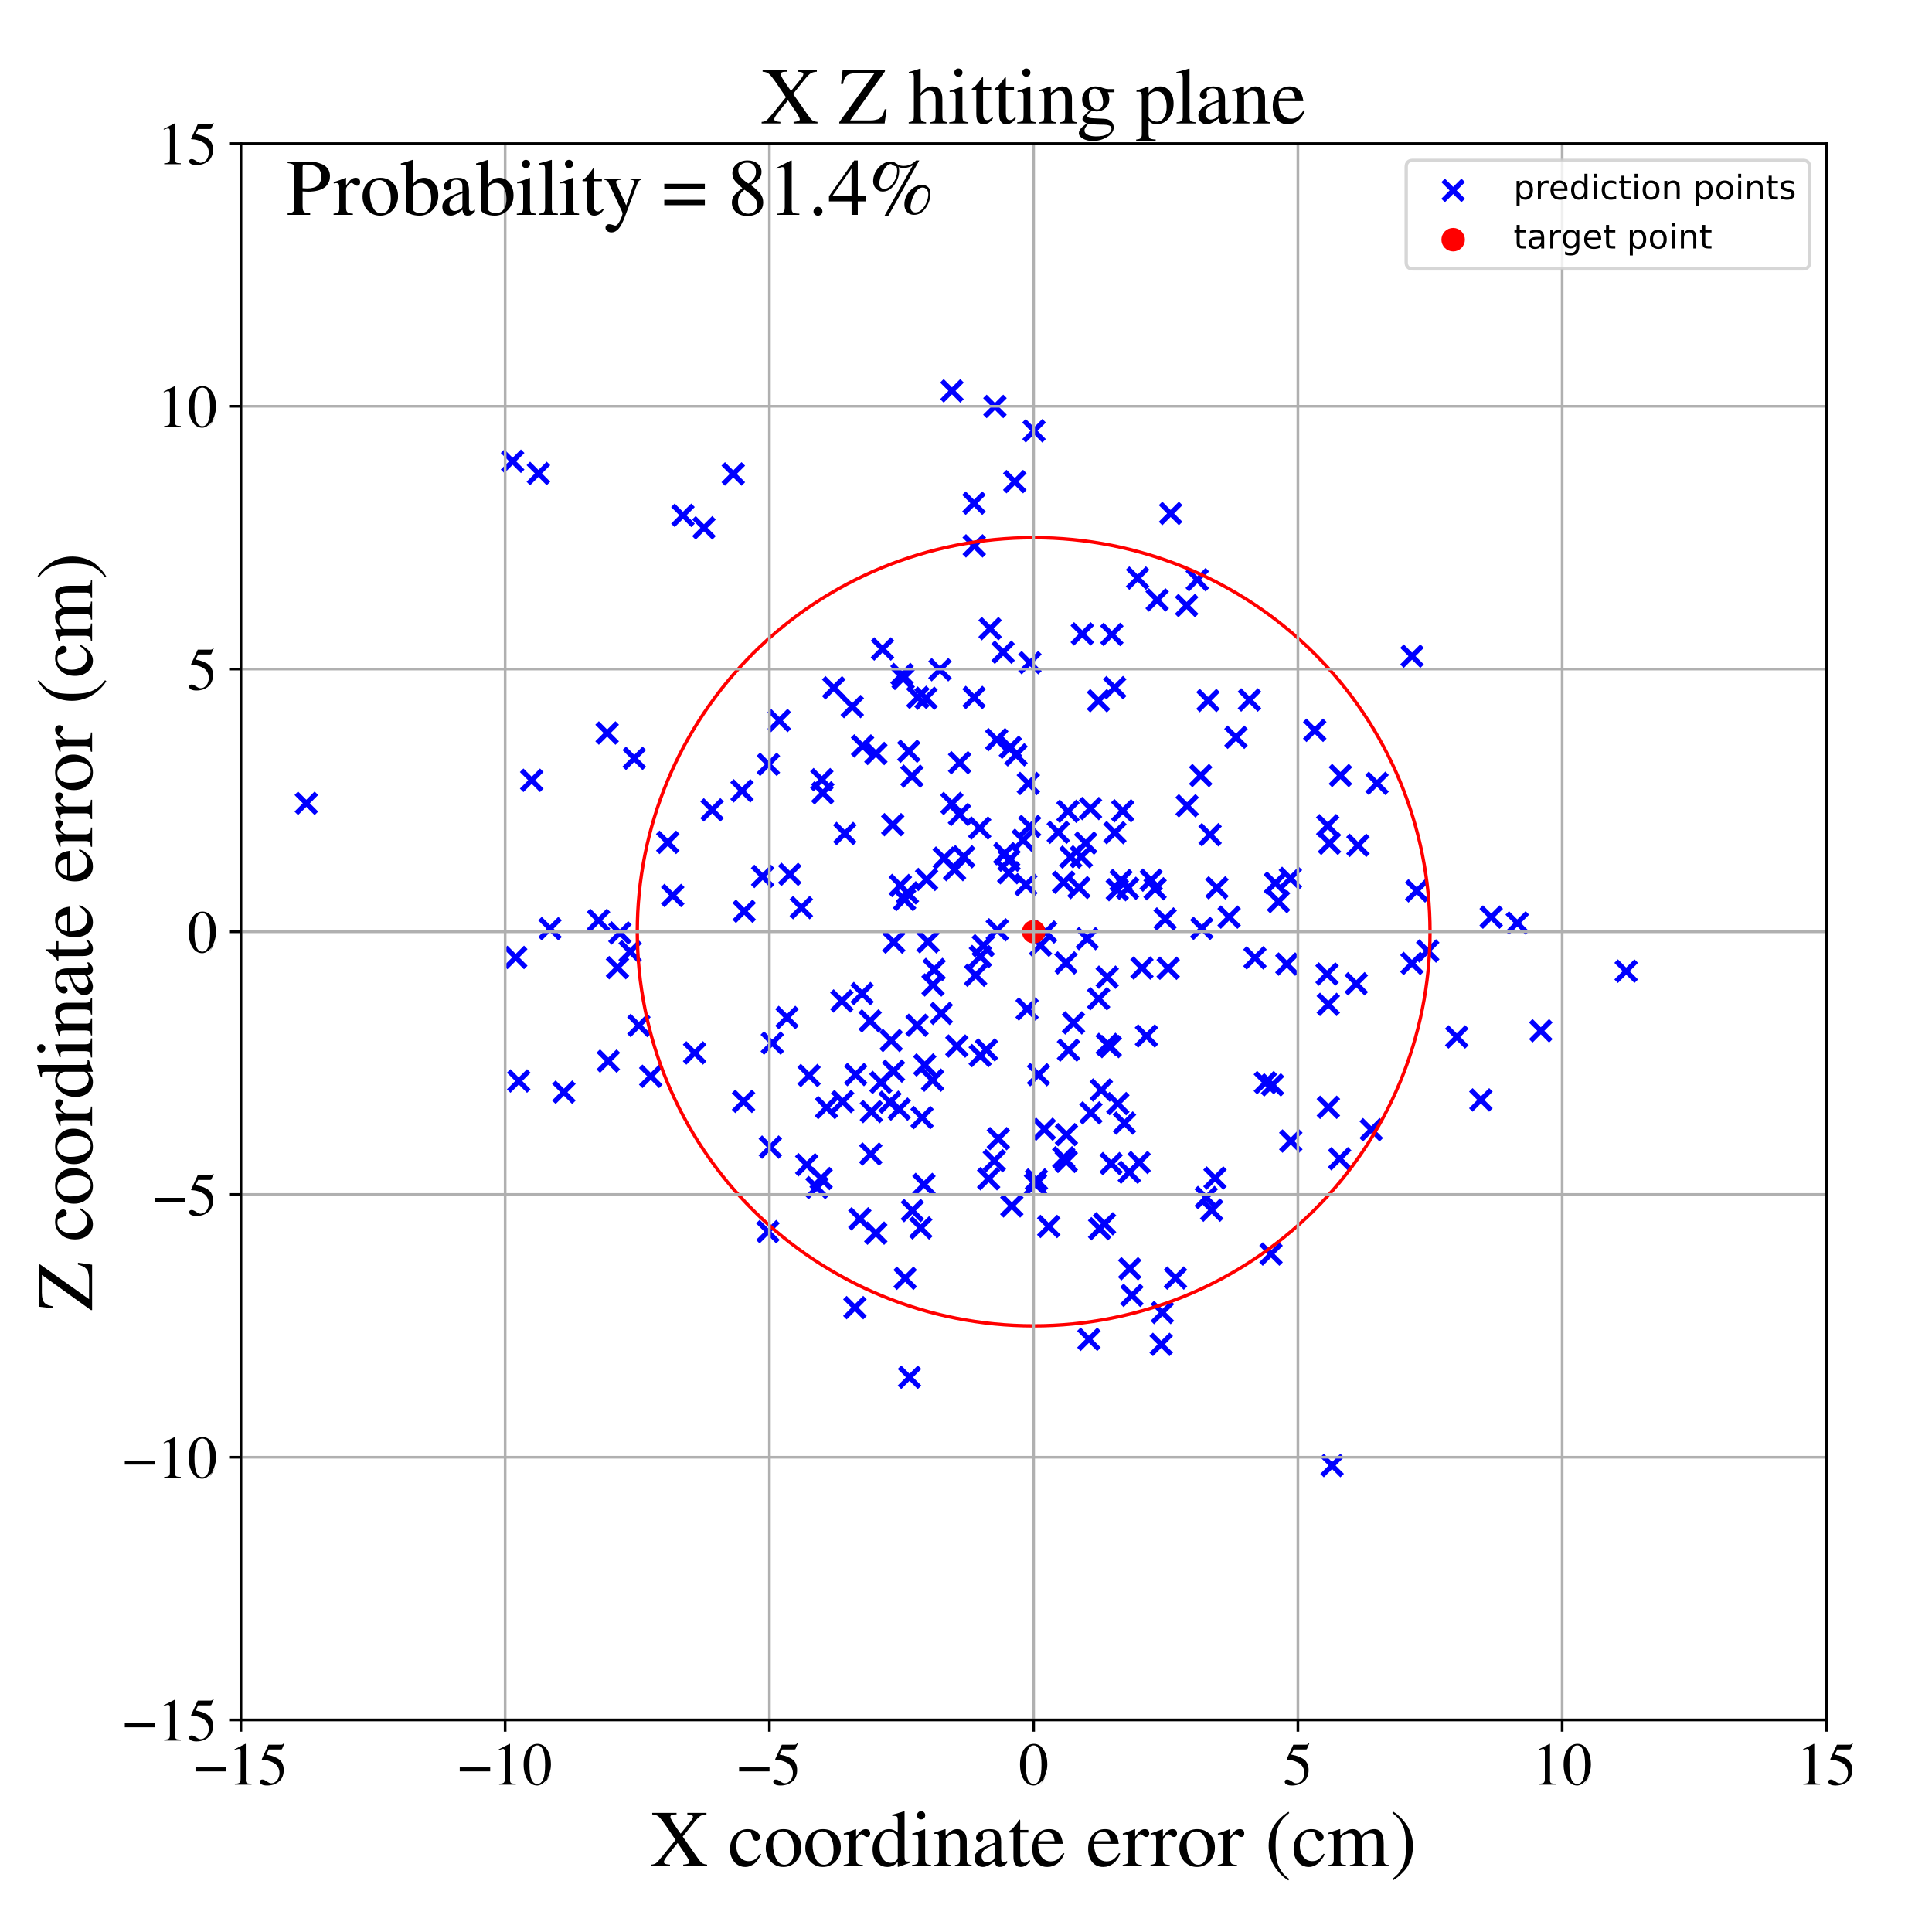 <?xml version="1.0" encoding="utf-8" standalone="no"?>
<!DOCTYPE svg PUBLIC "-//W3C//DTD SVG 1.1//EN"
  "http://www.w3.org/Graphics/SVG/1.1/DTD/svg11.dtd">
<!-- Created with matplotlib (https://matplotlib.org/) -->
<svg height="576pt" version="1.1" viewBox="0 0 576 576" width="576pt" xmlns="http://www.w3.org/2000/svg" xmlns:xlink="http://www.w3.org/1999/xlink">
 <defs>
  <style type="text/css">
*{stroke-linecap:butt;stroke-linejoin:round;}
  </style>
 </defs>
 <g id="figure_1">
  <g id="patch_1">
   <path d="M 0 576 
L 576 576 
L 576 0 
L 0 0 
z
" style="fill:#ffffff;"/>
  </g>
  <g id="axes_1">
   <g id="patch_2">
    <path d="M 71.822 512.784 
L 544.52 512.784 
L 544.52 42.802 
L 71.822 42.802 
z
" style="fill:#ffffff;"/>
   </g>
   <g id="PathCollection_1">
    <defs>
     <path d="M -3 3 
L 3 -3 
M -3 -3 
L 3 3 
" id="m3fbdd77cf6" style="stroke:#0000ff;stroke-width:1.5;"/>
    </defs>
    <g clip-path="url(#pb571869e24)">
     <use style="fill:#0000ff;stroke:#0000ff;stroke-width:1.5;" x="297.155" xlink:href="#m3fbdd77cf6" y="220.517"/>
     <use style="fill:#0000ff;stroke:#0000ff;stroke-width:1.5;" x="243.556" xlink:href="#m3fbdd77cf6" y="354.054"/>
     <use style="fill:#0000ff;stroke:#0000ff;stroke-width:1.5;" x="339.163" xlink:href="#m3fbdd77cf6" y="172.349"/>
     <use style="fill:#0000ff;stroke:#0000ff;stroke-width:1.5;" x="331.269" xlink:href="#m3fbdd77cf6" y="346.917"/>
     <use style="fill:#0000ff;stroke:#0000ff;stroke-width:1.5;" x="301.661" xlink:href="#m3fbdd77cf6" y="359.521"/>
     <use style="fill:#0000ff;stroke:#0000ff;stroke-width:1.5;" x="311.348" xlink:href="#m3fbdd77cf6" y="336.66"/>
     <use style="fill:#0000ff;stroke:#0000ff;stroke-width:1.5;" x="292.289" xlink:href="#m3fbdd77cf6" y="285.176"/>
     <use style="fill:#0000ff;stroke:#0000ff;stroke-width:1.5;" x="317.941" xlink:href="#m3fbdd77cf6" y="338.274"/>
     <use style="fill:#0000ff;stroke:#0000ff;stroke-width:1.5;" x="302.905" xlink:href="#m3fbdd77cf6" y="225.045"/>
     <use style="fill:#0000ff;stroke:#0000ff;stroke-width:1.5;" x="283.796" xlink:href="#m3fbdd77cf6" y="239.537"/>
     <use style="fill:#0000ff;stroke:#0000ff;stroke-width:1.5;" x="273.649" xlink:href="#m3fbdd77cf6" y="207.909"/>
     <use style="fill:#0000ff;stroke:#0000ff;stroke-width:1.5;" x="221.682" xlink:href="#m3fbdd77cf6" y="328.357"/>
     <use style="fill:#0000ff;stroke:#0000ff;stroke-width:1.5;" x="318.397" xlink:href="#m3fbdd77cf6" y="241.877"/>
     <use style="fill:#0000ff;stroke:#0000ff;stroke-width:1.5;" x="434.31" xlink:href="#m3fbdd77cf6" y="309.146"/>
     <use style="fill:#0000ff;stroke:#0000ff;stroke-width:1.5;" x="292.082" xlink:href="#m3fbdd77cf6" y="246.876"/>
     <use style="fill:#0000ff;stroke:#0000ff;stroke-width:1.5;" x="353.785" xlink:href="#m3fbdd77cf6" y="180.527"/>
     <use style="fill:#0000ff;stroke:#0000ff;stroke-width:1.5;" x="168.115" xlink:href="#m3fbdd77cf6" y="325.62"/>
     <use style="fill:#0000ff;stroke:#0000ff;stroke-width:1.5;" x="221.217" xlink:href="#m3fbdd77cf6" y="235.78"/>
     <use style="fill:#0000ff;stroke:#0000ff;stroke-width:1.5;" x="281.506" xlink:href="#m3fbdd77cf6" y="255.832"/>
     <use style="fill:#0000ff;stroke:#0000ff;stroke-width:1.5;" x="332.397" xlink:href="#m3fbdd77cf6" y="248.251"/>
     <use style="fill:#0000ff;stroke:#0000ff;stroke-width:1.5;" x="339.626" xlink:href="#m3fbdd77cf6" y="346.583"/>
     <use style="fill:#0000ff;stroke:#0000ff;stroke-width:1.5;" x="324.645" xlink:href="#m3fbdd77cf6" y="399.295"/>
     <use style="fill:#0000ff;stroke:#0000ff;stroke-width:1.5;" x="308.99" xlink:href="#m3fbdd77cf6" y="351.762"/>
     <use style="fill:#0000ff;stroke:#0000ff;stroke-width:1.5;" x="377.261" xlink:href="#m3fbdd77cf6" y="322.772"/>
     <use style="fill:#0000ff;stroke:#0000ff;stroke-width:1.5;" x="334.726" xlink:href="#m3fbdd77cf6" y="241.732"/>
     <use style="fill:#0000ff;stroke:#0000ff;stroke-width:1.5;" x="324.129" xlink:href="#m3fbdd77cf6" y="279.837"/>
     <use style="fill:#0000ff;stroke:#0000ff;stroke-width:1.5;" x="358.3" xlink:href="#m3fbdd77cf6" y="276.784"/>
     <use style="fill:#0000ff;stroke:#0000ff;stroke-width:1.5;" x="988.37" xlink:href="#m3fbdd77cf6" y="337.015"/>
     <use style="fill:#0000ff;stroke:#0000ff;stroke-width:1.5;" x="319.223" xlink:href="#m3fbdd77cf6" y="255.538"/>
     <use style="fill:#0000ff;stroke:#0000ff;stroke-width:1.5;" x="399.632" xlink:href="#m3fbdd77cf6" y="231.213"/>
     <use style="fill:#0000ff;stroke:#0000ff;stroke-width:1.5;" x="207.092" xlink:href="#m3fbdd77cf6" y="313.915"/>
     <use style="fill:#0000ff;stroke:#0000ff;stroke-width:1.5;" x="317.078" xlink:href="#m3fbdd77cf6" y="263.038"/>
     <use style="fill:#0000ff;stroke:#0000ff;stroke-width:1.5;" x="391.978" xlink:href="#m3fbdd77cf6" y="217.734"/>
     <use style="fill:#0000ff;stroke:#0000ff;stroke-width:1.5;" x="317.883" xlink:href="#m3fbdd77cf6" y="346.259"/>
     <use style="fill:#0000ff;stroke:#0000ff;stroke-width:1.5;" x="320.05" xlink:href="#m3fbdd77cf6" y="304.956"/>
     <use style="fill:#0000ff;stroke:#0000ff;stroke-width:1.5;" x="287.301" xlink:href="#m3fbdd77cf6" y="255.442"/>
     <use style="fill:#0000ff;stroke:#0000ff;stroke-width:1.5;" x="337.454" xlink:href="#m3fbdd77cf6" y="386.187"/>
     <use style="fill:#0000ff;stroke:#0000ff;stroke-width:1.5;" x="325.118" xlink:href="#m3fbdd77cf6" y="241.063"/>
     <use style="fill:#0000ff;stroke:#0000ff;stroke-width:1.5;" x="259.43" xlink:href="#m3fbdd77cf6" y="304.372"/>
     <use style="fill:#0000ff;stroke:#0000ff;stroke-width:1.5;" x="306.973" xlink:href="#m3fbdd77cf6" y="246.38"/>
     <use style="fill:#0000ff;stroke:#0000ff;stroke-width:1.5;" x="410.55" xlink:href="#m3fbdd77cf6" y="233.537"/>
     <use style="fill:#0000ff;stroke:#0000ff;stroke-width:1.5;" x="452.356" xlink:href="#m3fbdd77cf6" y="275.172"/>
     <use style="fill:#0000ff;stroke:#0000ff;stroke-width:1.5;" x="347.367" xlink:href="#m3fbdd77cf6" y="273.98"/>
     <use style="fill:#0000ff;stroke:#0000ff;stroke-width:1.5;" x="312.669" xlink:href="#m3fbdd77cf6" y="365.652"/>
     <use style="fill:#0000ff;stroke:#0000ff;stroke-width:1.5;" x="290.461" xlink:href="#m3fbdd77cf6" y="162.74"/>
     <use style="fill:#0000ff;stroke:#0000ff;stroke-width:1.5;" x="227.372" xlink:href="#m3fbdd77cf6" y="261.303"/>
     <use style="fill:#0000ff;stroke:#0000ff;stroke-width:1.5;" x="350.456" xlink:href="#m3fbdd77cf6" y="381.035"/>
     <use style="fill:#0000ff;stroke:#0000ff;stroke-width:1.5;" x="420.977" xlink:href="#m3fbdd77cf6" y="195.618"/>
     <use style="fill:#0000ff;stroke:#0000ff;stroke-width:1.5;" x="270.543" xlink:href="#m3fbdd77cf6" y="266.201"/>
     <use style="fill:#0000ff;stroke:#0000ff;stroke-width:1.5;" x="341.797" xlink:href="#m3fbdd77cf6" y="308.858"/>
     <use style="fill:#0000ff;stroke:#0000ff;stroke-width:1.5;" x="317.799" xlink:href="#m3fbdd77cf6" y="287.079"/>
     <use style="fill:#0000ff;stroke:#0000ff;stroke-width:1.5;" x="244.808" xlink:href="#m3fbdd77cf6" y="351.367"/>
     <use style="fill:#0000ff;stroke:#0000ff;stroke-width:1.5;" x="330.095" xlink:href="#m3fbdd77cf6" y="291.327"/>
     <use style="fill:#0000ff;stroke:#0000ff;stroke-width:1.5;" x="396.013" xlink:href="#m3fbdd77cf6" y="299.441"/>
     <use style="fill:#0000ff;stroke:#0000ff;stroke-width:1.5;" x="399.401" xlink:href="#m3fbdd77cf6" y="345.474"/>
     <use style="fill:#0000ff;stroke:#0000ff;stroke-width:1.5;" x="229.087" xlink:href="#m3fbdd77cf6" y="227.871"/>
     <use style="fill:#0000ff;stroke:#0000ff;stroke-width:1.5;" x="238.915" xlink:href="#m3fbdd77cf6" y="270.604"/>
     <use style="fill:#0000ff;stroke:#0000ff;stroke-width:1.5;" x="366.451" xlink:href="#m3fbdd77cf6" y="273.429"/>
     <use style="fill:#0000ff;stroke:#0000ff;stroke-width:1.5;" x="336.168" xlink:href="#m3fbdd77cf6" y="264.839"/>
     <use style="fill:#0000ff;stroke:#0000ff;stroke-width:1.5;" x="397.149" xlink:href="#m3fbdd77cf6" y="436.932"/>
     <use style="fill:#0000ff;stroke:#0000ff;stroke-width:1.5;" x="706.282" xlink:href="#m3fbdd77cf6" y="438.67"/>
     <use style="fill:#0000ff;stroke:#0000ff;stroke-width:1.5;" x="333.1" xlink:href="#m3fbdd77cf6" y="265.251"/>
     <use style="fill:#0000ff;stroke:#0000ff;stroke-width:1.5;" x="283.818" xlink:href="#m3fbdd77cf6" y="116.534"/>
     <use style="fill:#0000ff;stroke:#0000ff;stroke-width:1.5;" x="221.878" xlink:href="#m3fbdd77cf6" y="271.69"/>
     <use style="fill:#0000ff;stroke:#0000ff;stroke-width:1.5;" x="299.058" xlink:href="#m3fbdd77cf6" y="194.455"/>
     <use style="fill:#0000ff;stroke:#0000ff;stroke-width:1.5;" x="212.299" xlink:href="#m3fbdd77cf6" y="241.448"/>
     <use style="fill:#0000ff;stroke:#0000ff;stroke-width:1.5;" x="361.247" xlink:href="#m3fbdd77cf6" y="360.795"/>
     <use style="fill:#0000ff;stroke:#0000ff;stroke-width:1.5;" x="307.057" xlink:href="#m3fbdd77cf6" y="197.56"/>
     <use style="fill:#0000ff;stroke:#0000ff;stroke-width:1.5;" x="380.223" xlink:href="#m3fbdd77cf6" y="263.295"/>
     <use style="fill:#0000ff;stroke:#0000ff;stroke-width:1.5;" x="343.2" xlink:href="#m3fbdd77cf6" y="262.412"/>
     <use style="fill:#0000ff;stroke:#0000ff;stroke-width:1.5;" x="327.845" xlink:href="#m3fbdd77cf6" y="366.331"/>
     <use style="fill:#0000ff;stroke:#0000ff;stroke-width:1.5;" x="330.076" xlink:href="#m3fbdd77cf6" y="311.376"/>
     <use style="fill:#0000ff;stroke:#0000ff;stroke-width:1.5;" x="251.88" xlink:href="#m3fbdd77cf6" y="248.506"/>
     <use style="fill:#0000ff;stroke:#0000ff;stroke-width:1.5;" x="187.857" xlink:href="#m3fbdd77cf6" y="283.725"/>
     <use style="fill:#0000ff;stroke:#0000ff;stroke-width:1.5;" x="228.942" xlink:href="#m3fbdd77cf6" y="367.204"/>
     <use style="fill:#0000ff;stroke:#0000ff;stroke-width:1.5;" x="360.773" xlink:href="#m3fbdd77cf6" y="248.862"/>
     <use style="fill:#0000ff;stroke:#0000ff;stroke-width:1.5;" x="234.635" xlink:href="#m3fbdd77cf6" y="303.354"/>
     <use style="fill:#0000ff;stroke:#0000ff;stroke-width:1.5;" x="276.07" xlink:href="#m3fbdd77cf6" y="208.161"/>
     <use style="fill:#0000ff;stroke:#0000ff;stroke-width:1.5;" x="301.229" xlink:href="#m3fbdd77cf6" y="222.788"/>
     <use style="fill:#0000ff;stroke:#0000ff;stroke-width:1.5;" x="274.894" xlink:href="#m3fbdd77cf6" y="333.188"/>
     <use style="fill:#0000ff;stroke:#0000ff;stroke-width:1.5;" x="293.141" xlink:href="#m3fbdd77cf6" y="281.949"/>
     <use style="fill:#0000ff;stroke:#0000ff;stroke-width:1.5;" x="276.681" xlink:href="#m3fbdd77cf6" y="280.793"/>
     <use style="fill:#0000ff;stroke:#0000ff;stroke-width:1.5;" x="265.34" xlink:href="#m3fbdd77cf6" y="328.606"/>
     <use style="fill:#0000ff;stroke:#0000ff;stroke-width:1.5;" x="374.153" xlink:href="#m3fbdd77cf6" y="285.572"/>
     <use style="fill:#0000ff;stroke:#0000ff;stroke-width:1.5;" x="181.36" xlink:href="#m3fbdd77cf6" y="316.344"/>
     <use style="fill:#0000ff;stroke:#0000ff;stroke-width:1.5;" x="309.621" xlink:href="#m3fbdd77cf6" y="320.4"/>
     <use style="fill:#0000ff;stroke:#0000ff;stroke-width:1.5;" x="154.654" xlink:href="#m3fbdd77cf6" y="322.283"/>
     <use style="fill:#0000ff;stroke:#0000ff;stroke-width:1.5;" x="290.373" xlink:href="#m3fbdd77cf6" y="150.015"/>
     <use style="fill:#0000ff;stroke:#0000ff;stroke-width:1.5;" x="306.584" xlink:href="#m3fbdd77cf6" y="233.584"/>
     <use style="fill:#0000ff;stroke:#0000ff;stroke-width:1.5;" x="160.515" xlink:href="#m3fbdd77cf6" y="141.158"/>
     <use style="fill:#0000ff;stroke:#0000ff;stroke-width:1.5;" x="218.613" xlink:href="#m3fbdd77cf6" y="141.302"/>
     <use style="fill:#0000ff;stroke:#0000ff;stroke-width:1.5;" x="315.503" xlink:href="#m3fbdd77cf6" y="248.144"/>
     <use style="fill:#0000ff;stroke:#0000ff;stroke-width:1.5;" x="265.707" xlink:href="#m3fbdd77cf6" y="310.216"/>
     <use style="fill:#0000ff;stroke:#0000ff;stroke-width:1.5;" x="250.996" xlink:href="#m3fbdd77cf6" y="298.427"/>
     <use style="fill:#0000ff;stroke:#0000ff;stroke-width:1.5;" x="259.614" xlink:href="#m3fbdd77cf6" y="344.061"/>
     <use style="fill:#0000ff;stroke:#0000ff;stroke-width:1.5;" x="334.207" xlink:href="#m3fbdd77cf6" y="262.507"/>
     <use style="fill:#0000ff;stroke:#0000ff;stroke-width:1.5;" x="344.373" xlink:href="#m3fbdd77cf6" y="264.97"/>
     <use style="fill:#0000ff;stroke:#0000ff;stroke-width:1.5;" x="329.297" xlink:href="#m3fbdd77cf6" y="364.867"/>
     <use style="fill:#0000ff;stroke:#0000ff;stroke-width:1.5;" x="311.751" xlink:href="#m3fbdd77cf6" y="277.862"/>
     <use style="fill:#0000ff;stroke:#0000ff;stroke-width:1.5;" x="255.115" xlink:href="#m3fbdd77cf6" y="320.358"/>
     <use style="fill:#0000ff;stroke:#0000ff;stroke-width:1.5;" x="254.883" xlink:href="#m3fbdd77cf6" y="389.856"/>
     <use style="fill:#0000ff;stroke:#0000ff;stroke-width:1.5;" x="384.71" xlink:href="#m3fbdd77cf6" y="261.877"/>
     <use style="fill:#0000ff;stroke:#0000ff;stroke-width:1.5;" x="484.822" xlink:href="#m3fbdd77cf6" y="289.536"/>
     <use style="fill:#0000ff;stroke:#0000ff;stroke-width:1.5;" x="275.469" xlink:href="#m3fbdd77cf6" y="353.123"/>
     <use style="fill:#0000ff;stroke:#0000ff;stroke-width:1.5;" x="362.232" xlink:href="#m3fbdd77cf6" y="351.225"/>
     <use style="fill:#0000ff;stroke:#0000ff;stroke-width:1.5;" x="276.258" xlink:href="#m3fbdd77cf6" y="262.194"/>
     <use style="fill:#0000ff;stroke:#0000ff;stroke-width:1.5;" x="189.098" xlink:href="#m3fbdd77cf6" y="226.09"/>
     <use style="fill:#0000ff;stroke:#0000ff;stroke-width:1.5;" x="325.241" xlink:href="#m3fbdd77cf6" y="331.793"/>
     <use style="fill:#0000ff;stroke:#0000ff;stroke-width:1.5;" x="257.167" xlink:href="#m3fbdd77cf6" y="222.397"/>
     <use style="fill:#0000ff;stroke:#0000ff;stroke-width:1.5;" x="396.041" xlink:href="#m3fbdd77cf6" y="330.123"/>
     <use style="fill:#0000ff;stroke:#0000ff;stroke-width:1.5;" x="203.617" xlink:href="#m3fbdd77cf6" y="153.637"/>
     <use style="fill:#0000ff;stroke:#0000ff;stroke-width:1.5;" x="290.4" xlink:href="#m3fbdd77cf6" y="207.946"/>
     <use style="fill:#0000ff;stroke:#0000ff;stroke-width:1.5;" x="286.05" xlink:href="#m3fbdd77cf6" y="242.837"/>
     <use style="fill:#0000ff;stroke:#0000ff;stroke-width:1.5;" x="297.638" xlink:href="#m3fbdd77cf6" y="339.465"/>
     <use style="fill:#0000ff;stroke:#0000ff;stroke-width:1.5;" x="292.237" xlink:href="#m3fbdd77cf6" y="314.701"/>
     <use style="fill:#0000ff;stroke:#0000ff;stroke-width:1.5;" x="444.587" xlink:href="#m3fbdd77cf6" y="273.43"/>
     <use style="fill:#0000ff;stroke:#0000ff;stroke-width:1.5;" x="323.678" xlink:href="#m3fbdd77cf6" y="251.349"/>
     <use style="fill:#0000ff;stroke:#0000ff;stroke-width:1.5;" x="280.241" xlink:href="#m3fbdd77cf6" y="199.665"/>
     <use style="fill:#0000ff;stroke:#0000ff;stroke-width:1.5;" x="268.436" xlink:href="#m3fbdd77cf6" y="263.987"/>
     <use style="fill:#0000ff;stroke:#0000ff;stroke-width:1.5;" x="257.032" xlink:href="#m3fbdd77cf6" y="296.224"/>
     <use style="fill:#0000ff;stroke:#0000ff;stroke-width:1.5;" x="422.386" xlink:href="#m3fbdd77cf6" y="265.597"/>
     <use style="fill:#0000ff;stroke:#0000ff;stroke-width:1.5;" x="368.485" xlink:href="#m3fbdd77cf6" y="219.804"/>
     <use style="fill:#0000ff;stroke:#0000ff;stroke-width:1.5;" x="270.949" xlink:href="#m3fbdd77cf6" y="223.967"/>
     <use style="fill:#0000ff;stroke:#0000ff;stroke-width:1.5;" x="336.802" xlink:href="#m3fbdd77cf6" y="378.248"/>
     <use style="fill:#0000ff;stroke:#0000ff;stroke-width:1.5;" x="327.537" xlink:href="#m3fbdd77cf6" y="297.748"/>
     <use style="fill:#0000ff;stroke:#0000ff;stroke-width:1.5;" x="383.666" xlink:href="#m3fbdd77cf6" y="287.426"/>
     <use style="fill:#0000ff;stroke:#0000ff;stroke-width:1.5;" x="230.253" xlink:href="#m3fbdd77cf6" y="310.974"/>
     <use style="fill:#0000ff;stroke:#0000ff;stroke-width:1.5;" x="344.988" xlink:href="#m3fbdd77cf6" y="178.863"/>
     <use style="fill:#0000ff;stroke:#0000ff;stroke-width:1.5;" x="240.52" xlink:href="#m3fbdd77cf6" y="347.254"/>
     <use style="fill:#0000ff;stroke:#0000ff;stroke-width:1.5;" x="346.549" xlink:href="#m3fbdd77cf6" y="391.305"/>
     <use style="fill:#0000ff;stroke:#0000ff;stroke-width:1.5;" x="396.37" xlink:href="#m3fbdd77cf6" y="251.437"/>
     <use style="fill:#0000ff;stroke:#0000ff;stroke-width:1.5;" x="297.32" xlink:href="#m3fbdd77cf6" y="277.216"/>
     <use style="fill:#0000ff;stroke:#0000ff;stroke-width:1.5;" x="266.16" xlink:href="#m3fbdd77cf6" y="245.876"/>
     <use style="fill:#0000ff;stroke:#0000ff;stroke-width:1.5;" x="327.976" xlink:href="#m3fbdd77cf6" y="527.763"/>
     <use style="fill:#0000ff;stroke:#0000ff;stroke-width:1.5;" x="353.925" xlink:href="#m3fbdd77cf6" y="240.238"/>
     <use style="fill:#0000ff;stroke:#0000ff;stroke-width:1.5;" x="305.851" xlink:href="#m3fbdd77cf6" y="263.769"/>
     <use style="fill:#0000ff;stroke:#0000ff;stroke-width:1.5;" x="199.087" xlink:href="#m3fbdd77cf6" y="251.147"/>
     <use style="fill:#0000ff;stroke:#0000ff;stroke-width:1.5;" x="286.109" xlink:href="#m3fbdd77cf6" y="227.395"/>
     <use style="fill:#0000ff;stroke:#0000ff;stroke-width:1.5;" x="241.213" xlink:href="#m3fbdd77cf6" y="320.643"/>
     <use style="fill:#0000ff;stroke:#0000ff;stroke-width:1.5;" x="273.413" xlink:href="#m3fbdd77cf6" y="305.666"/>
     <use style="fill:#0000ff;stroke:#0000ff;stroke-width:1.5;" x="290.875" xlink:href="#m3fbdd77cf6" y="290.757"/>
     <use style="fill:#0000ff;stroke:#0000ff;stroke-width:1.5;" x="278.169" xlink:href="#m3fbdd77cf6" y="293.654"/>
     <use style="fill:#0000ff;stroke:#0000ff;stroke-width:1.5;" x="184.809" xlink:href="#m3fbdd77cf6" y="278.144"/>
     <use style="fill:#0000ff;stroke:#0000ff;stroke-width:1.5;" x="294.095" xlink:href="#m3fbdd77cf6" y="313.002"/>
     <use style="fill:#0000ff;stroke:#0000ff;stroke-width:1.5;" x="229.667" xlink:href="#m3fbdd77cf6" y="341.998"/>
     <use style="fill:#0000ff;stroke:#0000ff;stroke-width:1.5;" x="318.552" xlink:href="#m3fbdd77cf6" y="313.072"/>
     <use style="fill:#0000ff;stroke:#0000ff;stroke-width:1.5;" x="266.482" xlink:href="#m3fbdd77cf6" y="280.889"/>
     <use style="fill:#0000ff;stroke:#0000ff;stroke-width:1.5;" x="246.41" xlink:href="#m3fbdd77cf6" y="330.202"/>
     <use style="fill:#0000ff;stroke:#0000ff;stroke-width:1.5;" x="300.843" xlink:href="#m3fbdd77cf6" y="256.479"/>
     <use style="fill:#0000ff;stroke:#0000ff;stroke-width:1.5;" x="331.482" xlink:href="#m3fbdd77cf6" y="189.146"/>
     <use style="fill:#0000ff;stroke:#0000ff;stroke-width:1.5;" x="300.712" xlink:href="#m3fbdd77cf6" y="260.193"/>
     <use style="fill:#0000ff;stroke:#0000ff;stroke-width:1.5;" x="346.196" xlink:href="#m3fbdd77cf6" y="400.811"/>
     <use style="fill:#0000ff;stroke:#0000ff;stroke-width:1.5;" x="271.16" xlink:href="#m3fbdd77cf6" y="410.617"/>
     <use style="fill:#0000ff;stroke:#0000ff;stroke-width:1.5;" x="295.189" xlink:href="#m3fbdd77cf6" y="187.422"/>
     <use style="fill:#0000ff;stroke:#0000ff;stroke-width:1.5;" x="404.364" xlink:href="#m3fbdd77cf6" y="293.289"/>
     <use style="fill:#0000ff;stroke:#0000ff;stroke-width:1.5;" x="209.881" xlink:href="#m3fbdd77cf6" y="157.357"/>
     <use style="fill:#0000ff;stroke:#0000ff;stroke-width:1.5;" x="263.112" xlink:href="#m3fbdd77cf6" y="193.49"/>
     <use style="fill:#0000ff;stroke:#0000ff;stroke-width:1.5;" x="194.008" xlink:href="#m3fbdd77cf6" y="320.882"/>
     <use style="fill:#0000ff;stroke:#0000ff;stroke-width:1.5;" x="372.507" xlink:href="#m3fbdd77cf6" y="208.687"/>
     <use style="fill:#0000ff;stroke:#0000ff;stroke-width:1.5;" x="158.519" xlink:href="#m3fbdd77cf6" y="232.634"/>
     <use style="fill:#0000ff;stroke:#0000ff;stroke-width:1.5;" x="266.391" xlink:href="#m3fbdd77cf6" y="319.335"/>
     <use style="fill:#0000ff;stroke:#0000ff;stroke-width:1.5;" x="348.282" xlink:href="#m3fbdd77cf6" y="288.67"/>
     <use style="fill:#0000ff;stroke:#0000ff;stroke-width:1.5;" x="310.219" xlink:href="#m3fbdd77cf6" y="281.829"/>
     <use style="fill:#0000ff;stroke:#0000ff;stroke-width:1.5;" x="152.832" xlink:href="#m3fbdd77cf6" y="137.521"/>
     <use style="fill:#0000ff;stroke:#0000ff;stroke-width:1.5;" x="163.978" xlink:href="#m3fbdd77cf6" y="276.869"/>
     <use style="fill:#0000ff;stroke:#0000ff;stroke-width:1.5;" x="335.242" xlink:href="#m3fbdd77cf6" y="334.824"/>
     <use style="fill:#0000ff;stroke:#0000ff;stroke-width:1.5;" x="91.327" xlink:href="#m3fbdd77cf6" y="239.493"/>
     <use style="fill:#0000ff;stroke:#0000ff;stroke-width:1.5;" x="200.572" xlink:href="#m3fbdd77cf6" y="266.976"/>
     <use style="fill:#0000ff;stroke:#0000ff;stroke-width:1.5;" x="327.504" xlink:href="#m3fbdd77cf6" y="208.913"/>
     <use style="fill:#0000ff;stroke:#0000ff;stroke-width:1.5;" x="299.533" xlink:href="#m3fbdd77cf6" y="254.498"/>
     <use style="fill:#0000ff;stroke:#0000ff;stroke-width:1.5;" x="340.453" xlink:href="#m3fbdd77cf6" y="288.609"/>
     <use style="fill:#0000ff;stroke:#0000ff;stroke-width:1.5;" x="308.284" xlink:href="#m3fbdd77cf6" y="128.435"/>
     <use style="fill:#0000ff;stroke:#0000ff;stroke-width:1.5;" x="284.594" xlink:href="#m3fbdd77cf6" y="259.273"/>
     <use style="fill:#0000ff;stroke:#0000ff;stroke-width:1.5;" x="317.126" xlink:href="#m3fbdd77cf6" y="345.177"/>
     <use style="fill:#0000ff;stroke:#0000ff;stroke-width:1.5;" x="269.704" xlink:href="#m3fbdd77cf6" y="268.201"/>
     <use style="fill:#0000ff;stroke:#0000ff;stroke-width:1.5;" x="245.032" xlink:href="#m3fbdd77cf6" y="232.45"/>
     <use style="fill:#0000ff;stroke:#0000ff;stroke-width:1.5;" x="381.174" xlink:href="#m3fbdd77cf6" y="268.811"/>
     <use style="fill:#0000ff;stroke:#0000ff;stroke-width:1.5;" x="259.792" xlink:href="#m3fbdd77cf6" y="331.405"/>
     <use style="fill:#0000ff;stroke:#0000ff;stroke-width:1.5;" x="278.506" xlink:href="#m3fbdd77cf6" y="289.034"/>
     <use style="fill:#0000ff;stroke:#0000ff;stroke-width:1.5;" x="190.48" xlink:href="#m3fbdd77cf6" y="305.723"/>
     <use style="fill:#0000ff;stroke:#0000ff;stroke-width:1.5;" x="362.81" xlink:href="#m3fbdd77cf6" y="264.702"/>
     <use style="fill:#0000ff;stroke:#0000ff;stroke-width:1.5;" x="408.825" xlink:href="#m3fbdd77cf6" y="336.804"/>
     <use style="fill:#0000ff;stroke:#0000ff;stroke-width:1.5;" x="395.845" xlink:href="#m3fbdd77cf6" y="246.175"/>
     <use style="fill:#0000ff;stroke:#0000ff;stroke-width:1.5;" x="336.695" xlink:href="#m3fbdd77cf6" y="349.481"/>
     <use style="fill:#0000ff;stroke:#0000ff;stroke-width:1.5;" x="459.371" xlink:href="#m3fbdd77cf6" y="307.313"/>
     <use style="fill:#0000ff;stroke:#0000ff;stroke-width:1.5;" x="232.327" xlink:href="#m3fbdd77cf6" y="214.812"/>
     <use style="fill:#0000ff;stroke:#0000ff;stroke-width:1.5;" x="181.011" xlink:href="#m3fbdd77cf6" y="218.542"/>
     <use style="fill:#0000ff;stroke:#0000ff;stroke-width:1.5;" x="322.362" xlink:href="#m3fbdd77cf6" y="255.448"/>
     <use style="fill:#0000ff;stroke:#0000ff;stroke-width:1.5;" x="271.882" xlink:href="#m3fbdd77cf6" y="231.399"/>
     <use style="fill:#0000ff;stroke:#0000ff;stroke-width:1.5;" x="272.011" xlink:href="#m3fbdd77cf6" y="360.922"/>
     <use style="fill:#0000ff;stroke:#0000ff;stroke-width:1.5;" x="256.35" xlink:href="#m3fbdd77cf6" y="363.389"/>
     <use style="fill:#0000ff;stroke:#0000ff;stroke-width:1.5;" x="278.033" xlink:href="#m3fbdd77cf6" y="322.03"/>
     <use style="fill:#0000ff;stroke:#0000ff;stroke-width:1.5;" x="261.14" xlink:href="#m3fbdd77cf6" y="224.638"/>
     <use style="fill:#0000ff;stroke:#0000ff;stroke-width:1.5;" x="306.22" xlink:href="#m3fbdd77cf6" y="300.829"/>
     <use style="fill:#0000ff;stroke:#0000ff;stroke-width:1.5;" x="285.274" xlink:href="#m3fbdd77cf6" y="311.862"/>
     <use style="fill:#0000ff;stroke:#0000ff;stroke-width:1.5;" x="245.318" xlink:href="#m3fbdd77cf6" y="236.37"/>
     <use style="fill:#0000ff;stroke:#0000ff;stroke-width:1.5;" x="360.157" xlink:href="#m3fbdd77cf6" y="208.849"/>
     <use style="fill:#0000ff;stroke:#0000ff;stroke-width:1.5;" x="269.27" xlink:href="#m3fbdd77cf6" y="202.269"/>
     <use style="fill:#0000ff;stroke:#0000ff;stroke-width:1.5;" x="296.628" xlink:href="#m3fbdd77cf6" y="121.177"/>
     <use style="fill:#0000ff;stroke:#0000ff;stroke-width:1.5;" x="280.646" xlink:href="#m3fbdd77cf6" y="302.123"/>
     <use style="fill:#0000ff;stroke:#0000ff;stroke-width:1.5;" x="322.669" xlink:href="#m3fbdd77cf6" y="188.981"/>
     <use style="fill:#0000ff;stroke:#0000ff;stroke-width:1.5;" x="378.942" xlink:href="#m3fbdd77cf6" y="373.873"/>
     <use style="fill:#0000ff;stroke:#0000ff;stroke-width:1.5;" x="275.709" xlink:href="#m3fbdd77cf6" y="317.497"/>
     <use style="fill:#0000ff;stroke:#0000ff;stroke-width:1.5;" x="333.267" xlink:href="#m3fbdd77cf6" y="329.012"/>
     <use style="fill:#0000ff;stroke:#0000ff;stroke-width:1.5;" x="235.46" xlink:href="#m3fbdd77cf6" y="260.681"/>
     <use style="fill:#0000ff;stroke:#0000ff;stroke-width:1.5;" x="384.837" xlink:href="#m3fbdd77cf6" y="340.191"/>
     <use style="fill:#0000ff;stroke:#0000ff;stroke-width:1.5;" x="359.613" xlink:href="#m3fbdd77cf6" y="357.035"/>
     <use style="fill:#0000ff;stroke:#0000ff;stroke-width:1.5;" x="178.448" xlink:href="#m3fbdd77cf6" y="274.409"/>
     <use style="fill:#0000ff;stroke:#0000ff;stroke-width:1.5;" x="248.571" xlink:href="#m3fbdd77cf6" y="205.057"/>
     <use style="fill:#0000ff;stroke:#0000ff;stroke-width:1.5;" x="296.433" xlink:href="#m3fbdd77cf6" y="346.053"/>
     <use style="fill:#0000ff;stroke:#0000ff;stroke-width:1.5;" x="251.247" xlink:href="#m3fbdd77cf6" y="328.418"/>
     <use style="fill:#0000ff;stroke:#0000ff;stroke-width:1.5;" x="268.088" xlink:href="#m3fbdd77cf6" y="330.667"/>
     <use style="fill:#0000ff;stroke:#0000ff;stroke-width:1.5;" x="305.044" xlink:href="#m3fbdd77cf6" y="250.507"/>
     <use style="fill:#0000ff;stroke:#0000ff;stroke-width:1.5;" x="331.011" xlink:href="#m3fbdd77cf6" y="312.023"/>
     <use style="fill:#0000ff;stroke:#0000ff;stroke-width:1.5;" x="441.499" xlink:href="#m3fbdd77cf6" y="327.926"/>
     <use style="fill:#0000ff;stroke:#0000ff;stroke-width:1.5;" x="254.096" xlink:href="#m3fbdd77cf6" y="210.649"/>
     <use style="fill:#0000ff;stroke:#0000ff;stroke-width:1.5;" x="420.95" xlink:href="#m3fbdd77cf6" y="287.228"/>
     <use style="fill:#0000ff;stroke:#0000ff;stroke-width:1.5;" x="268.927" xlink:href="#m3fbdd77cf6" y="201.079"/>
     <use style="fill:#0000ff;stroke:#0000ff;stroke-width:1.5;" x="261.109" xlink:href="#m3fbdd77cf6" y="367.643"/>
     <use style="fill:#0000ff;stroke:#0000ff;stroke-width:1.5;" x="356.954" xlink:href="#m3fbdd77cf6" y="172.838"/>
     <use style="fill:#0000ff;stroke:#0000ff;stroke-width:1.5;" x="308.715" xlink:href="#m3fbdd77cf6" y="353.058"/>
     <use style="fill:#0000ff;stroke:#0000ff;stroke-width:1.5;" x="294.754" xlink:href="#m3fbdd77cf6" y="351.436"/>
     <use style="fill:#0000ff;stroke:#0000ff;stroke-width:1.5;" x="269.859" xlink:href="#m3fbdd77cf6" y="381.097"/>
     <use style="fill:#0000ff;stroke:#0000ff;stroke-width:1.5;" x="321.671" xlink:href="#m3fbdd77cf6" y="264.623"/>
     <use style="fill:#0000ff;stroke:#0000ff;stroke-width:1.5;" x="379.382" xlink:href="#m3fbdd77cf6" y="323.44"/>
     <use style="fill:#0000ff;stroke:#0000ff;stroke-width:1.5;" x="274.521" xlink:href="#m3fbdd77cf6" y="366.092"/>
     <use style="fill:#0000ff;stroke:#0000ff;stroke-width:1.5;" x="153.752" xlink:href="#m3fbdd77cf6" y="285.449"/>
     <use style="fill:#0000ff;stroke:#0000ff;stroke-width:1.5;" x="302.54" xlink:href="#m3fbdd77cf6" y="143.584"/>
     <use style="fill:#0000ff;stroke:#0000ff;stroke-width:1.5;" x="262.629" xlink:href="#m3fbdd77cf6" y="322.693"/>
     <use style="fill:#0000ff;stroke:#0000ff;stroke-width:1.5;" x="349.002" xlink:href="#m3fbdd77cf6" y="153.077"/>
     <use style="fill:#0000ff;stroke:#0000ff;stroke-width:1.5;" x="395.643" xlink:href="#m3fbdd77cf6" y="290.392"/>
     <use style="fill:#0000ff;stroke:#0000ff;stroke-width:1.5;" x="184.093" xlink:href="#m3fbdd77cf6" y="288.493"/>
     <use style="fill:#0000ff;stroke:#0000ff;stroke-width:1.5;" x="357.968" xlink:href="#m3fbdd77cf6" y="231.222"/>
     <use style="fill:#0000ff;stroke:#0000ff;stroke-width:1.5;" x="328.349" xlink:href="#m3fbdd77cf6" y="324.978"/>
     <use style="fill:#0000ff;stroke:#0000ff;stroke-width:1.5;" x="332.337" xlink:href="#m3fbdd77cf6" y="205.013"/>
     <use style="fill:#0000ff;stroke:#0000ff;stroke-width:1.5;" x="425.656" xlink:href="#m3fbdd77cf6" y="283.525"/>
     <use style="fill:#0000ff;stroke:#0000ff;stroke-width:1.5;" x="404.855" xlink:href="#m3fbdd77cf6" y="252.029"/>
    </g>
   </g>
   <g id="PathCollection_2">
    <defs>
     <path d="M 0 3 
C 0.796 3 1.559 2.684 2.121 2.121 
C 2.684 1.559 3 0.796 3 0 
C 3 -0.796 2.684 -1.559 2.121 -2.121 
C 1.559 -2.684 0.796 -3 0 -3 
C -0.796 -3 -1.559 -2.684 -2.121 -2.121 
C -2.684 -1.559 -3 -0.796 -3 0 
C -3 0.796 -2.684 1.559 -2.121 2.121 
C -1.559 2.684 -0.796 3 0 3 
z
" id="m732d98ff88" style="stroke:#ff0000;"/>
    </defs>
    <g clip-path="url(#pb571869e24)">
     <use style="fill:#ff0000;stroke:#ff0000;" x="308.171" xlink:href="#m732d98ff88" y="277.793"/>
    </g>
   </g>
   <g id="patch_3">
    <path clip-path="url(#pb571869e24)" d="M 308.171 395.288 
C 339.511 395.288 369.572 382.908 391.733 360.875 
C 413.894 338.841 426.346 308.953 426.346 277.793 
C 426.346 246.633 413.894 216.745 391.733 194.711 
C 369.572 172.677 339.511 160.297 308.171 160.297 
C 276.831 160.297 246.77 172.677 224.609 194.711 
C 202.448 216.745 189.997 246.633 189.997 277.793 
C 189.997 308.953 202.448 338.841 224.609 360.875 
C 246.77 382.908 276.831 395.288 308.171 395.288 
z
" style="fill:none;stroke:#ff0000;stroke-linejoin:miter;"/>
   </g>
   <g id="matplotlib.axis_1">
    <g id="xtick_1">
     <g id="line2d_1">
      <path clip-path="url(#pb571869e24)" d="M 71.822 512.784 
L 71.822 42.802 
" style="fill:none;stroke:#b0b0b0;stroke-linecap:square;stroke-width:0.8;"/>
     </g>
     <g id="line2d_2">
      <defs>
       <path d="M 0 0 
L 0 3.5 
" id="m4f101e059a" style="stroke:#000000;stroke-width:0.8;"/>
      </defs>
      <g>
       <use style="stroke:#000000;stroke-width:0.8;" x="71.822" xlink:href="#m4f101e059a" y="512.784"/>
      </g>
     </g>
     <g id="text_1">
      <!-- −15 -->
      <defs>
       <path d="M 3 22 
L 3 28.594 
L 53.406 28.594 
L 53.406 22 
z
" id="FreeSerif-8722"/>
       <path d="M 18.297 59.297 
Q 16.5 59.297 11.094 57.094 
L 11.094 58.5 
L 29.094 67.594 
L 29.906 67.406 
L 29.906 7.406 
Q 29.906 3.797 31.703 2.688 
Q 33.5 1.594 39.406 1.5 
L 39.406 0 
L 11.797 0 
L 11.797 1.5 
Q 17.406 1.703 19.344 3.141 
Q 21.297 4.594 21.297 9.297 
L 21.297 54.594 
Q 21.297 59.297 18.297 59.297 
z
" id="FreeSerif-49"/>
       <path d="M 35.703 19.406 
Q 35.703 24.703 33.344 28.797 
Q 31 32.906 27.641 35.156 
Q 24.297 37.406 20.141 38.844 
Q 16 40.297 12.953 40.75 
Q 9.906 41.203 7.594 41.203 
Q 6.406 41.203 6.406 42 
Q 6.406 42.297 6.5 42.5 
L 17.406 66.203 
L 38.297 66.203 
Q 39.906 66.203 40.844 66.703 
Q 41.797 67.203 42.906 68.797 
L 43.797 68.094 
L 40 59.203 
Q 39.594 58.297 37.703 58.297 
L 18.094 58.297 
L 13.906 49.797 
Q 28.5 47.203 35.594 41.344 
Q 42.703 35.5 42.703 24.203 
Q 42.703 18.297 40.844 13.688 
Q 39 9.094 36.141 6.297 
Q 33.297 3.5 29.547 1.703 
Q 25.797 -0.094 22.344 -0.75 
Q 18.906 -1.406 15.406 -1.406 
Q 9.797 -1.406 6.5 0.25 
Q 3.203 1.906 3.203 4.797 
Q 3.203 8.5 7.5 8.5 
Q 10.297 8.5 14.75 5.391 
Q 19.203 2.297 21.797 2.297 
Q 27.703 2.297 31.703 7.25 
Q 35.703 12.203 35.703 19.406 
z
" id="FreeSerif-53"/>
      </defs>
      <g transform="translate(57.746 532.077)scale(0.18 -0.18)">
       <use xlink:href="#FreeSerif-8722"/>
       <use x="56.4" xlink:href="#FreeSerif-49"/>
       <use x="106.4" xlink:href="#FreeSerif-53"/>
      </g>
     </g>
    </g>
    <g id="xtick_2">
     <g id="line2d_3">
      <path clip-path="url(#pb571869e24)" d="M 150.605 512.784 
L 150.605 42.802 
" style="fill:none;stroke:#b0b0b0;stroke-linecap:square;stroke-width:0.8;"/>
     </g>
     <g id="line2d_4">
      <g>
       <use style="stroke:#000000;stroke-width:0.8;" x="150.605" xlink:href="#m4f101e059a" y="512.784"/>
      </g>
     </g>
     <g id="text_2">
      <!-- −10 -->
      <defs>
       <path d="M 47.594 17.797 
Q 35.203 -1.406 25 -1.406 
Q 14.797 -1.406 8.594 8.391 
Q 2.406 18.203 2.406 33.594 
Q 2.406 48.094 8.594 57.844 
Q 14.797 67.594 25.406 67.594 
Q 35.203 67.594 41.391 58 
Q 47.594 48.406 47.594 33 
Q 47.594 17.797 35.203 -1.406 
z
M 25.094 65 
Q 12 65 12 32.703 
Q 12 1.203 25 1.203 
Q 38 1.203 38 32.797 
Q 38 48.5 34.703 56.75 
Q 31.406 65 25.094 65 
z
" id="FreeSerif-48"/>
      </defs>
      <g transform="translate(136.529 532.077)scale(0.18 -0.18)">
       <use xlink:href="#FreeSerif-8722"/>
       <use x="56.4" xlink:href="#FreeSerif-49"/>
       <use x="106.4" xlink:href="#FreeSerif-48"/>
      </g>
     </g>
    </g>
    <g id="xtick_3">
     <g id="line2d_5">
      <path clip-path="url(#pb571869e24)" d="M 229.388 512.784 
L 229.388 42.802 
" style="fill:none;stroke:#b0b0b0;stroke-linecap:square;stroke-width:0.8;"/>
     </g>
     <g id="line2d_6">
      <g>
       <use style="stroke:#000000;stroke-width:0.8;" x="229.388" xlink:href="#m4f101e059a" y="512.784"/>
      </g>
     </g>
     <g id="text_3">
      <!-- −5 -->
      <g transform="translate(219.812 532.077)scale(0.18 -0.18)">
       <use xlink:href="#FreeSerif-8722"/>
       <use x="56.4" xlink:href="#FreeSerif-53"/>
      </g>
     </g>
    </g>
    <g id="xtick_4">
     <g id="line2d_7">
      <path clip-path="url(#pb571869e24)" d="M 308.171 512.784 
L 308.171 42.802 
" style="fill:none;stroke:#b0b0b0;stroke-linecap:square;stroke-width:0.8;"/>
     </g>
     <g id="line2d_8">
      <g>
       <use style="stroke:#000000;stroke-width:0.8;" x="308.171" xlink:href="#m4f101e059a" y="512.784"/>
      </g>
     </g>
     <g id="text_4">
      <!-- 0 -->
      <g transform="translate(303.671 532.077)scale(0.18 -0.18)">
       <use xlink:href="#FreeSerif-48"/>
      </g>
     </g>
    </g>
    <g id="xtick_5">
     <g id="line2d_9">
      <path clip-path="url(#pb571869e24)" d="M 386.954 512.784 
L 386.954 42.802 
" style="fill:none;stroke:#b0b0b0;stroke-linecap:square;stroke-width:0.8;"/>
     </g>
     <g id="line2d_10">
      <g>
       <use style="stroke:#000000;stroke-width:0.8;" x="386.954" xlink:href="#m4f101e059a" y="512.784"/>
      </g>
     </g>
     <g id="text_5">
      <!-- 5 -->
      <g transform="translate(382.454 532.077)scale(0.18 -0.18)">
       <use xlink:href="#FreeSerif-53"/>
      </g>
     </g>
    </g>
    <g id="xtick_6">
     <g id="line2d_11">
      <path clip-path="url(#pb571869e24)" d="M 465.737 512.784 
L 465.737 42.802 
" style="fill:none;stroke:#b0b0b0;stroke-linecap:square;stroke-width:0.8;"/>
     </g>
     <g id="line2d_12">
      <g>
       <use style="stroke:#000000;stroke-width:0.8;" x="465.737" xlink:href="#m4f101e059a" y="512.784"/>
      </g>
     </g>
     <g id="text_6">
      <!-- 10 -->
      <g transform="translate(456.737 532.077)scale(0.18 -0.18)">
       <use xlink:href="#FreeSerif-49"/>
       <use x="50" xlink:href="#FreeSerif-48"/>
      </g>
     </g>
    </g>
    <g id="xtick_7">
     <g id="line2d_13">
      <path clip-path="url(#pb571869e24)" d="M 544.52 512.784 
L 544.52 42.802 
" style="fill:none;stroke:#b0b0b0;stroke-linecap:square;stroke-width:0.8;"/>
     </g>
     <g id="line2d_14">
      <g>
       <use style="stroke:#000000;stroke-width:0.8;" x="544.52" xlink:href="#m4f101e059a" y="512.784"/>
      </g>
     </g>
     <g id="text_7">
      <!-- 15 -->
      <g transform="translate(535.52 532.077)scale(0.18 -0.18)">
       <use xlink:href="#FreeSerif-49"/>
       <use x="50" xlink:href="#FreeSerif-53"/>
      </g>
     </g>
    </g>
    <g id="text_8">
     <!-- X coordinate error (cm) -->
     <defs>
      <path d="M 69.594 66.203 
L 69.594 64.297 
Q 64.703 64 62.047 62.344 
Q 59.406 60.703 54.703 54.906 
L 40.094 36.703 
L 59.297 9.297 
Q 62.297 5 64.297 3.703 
Q 66.297 2.406 70.406 1.906 
L 70.406 0 
L 40.703 0 
L 40.703 1.906 
Q 44.797 2.297 46.594 2.938 
Q 48.406 3.594 48.406 5 
Q 48.406 7.203 43.297 14.797 
L 33.797 28.797 
L 21.906 14 
Q 16.703 7.5 16.703 5.406 
Q 16.703 3.703 18.297 2.953 
Q 19.906 2.203 24.297 1.906 
L 24.297 0 
L 1 0 
L 1 1.906 
Q 4.906 2.203 7 3.797 
Q 9.094 5.406 15.5 13.297 
L 31.203 32.594 
L 20.297 48.594 
Q 13.297 58.906 10.25 61.5 
Q 7.203 64.094 2.203 64.297 
L 2.203 66.203 
L 32.406 66.203 
L 32.406 64.297 
L 29.594 64.203 
Q 24.797 64.094 24.797 61.297 
Q 24.797 58.094 33.297 46.297 
L 37.5 40.406 
L 48.797 54.203 
Q 52.797 59.203 52.797 61.094 
Q 52.797 62.797 51.344 63.438 
Q 49.906 64.094 45.797 64.297 
L 45.797 66.203 
z
" id="FreeSerif-88"/>
      <path id="FreeSerif-32"/>
      <path d="M 2.5 21.297 
Q 2.5 32.406 9.047 39.203 
Q 15.594 46 24.406 46 
Q 30.703 46 35.25 42.953 
Q 39.797 39.906 39.797 35.703 
Q 39.797 34 38.391 32.75 
Q 37 31.5 35 31.5 
Q 31.594 31.5 30.297 36.094 
L 29.703 38.297 
Q 28.906 41.094 27.703 42.094 
Q 26.5 43.094 23.797 43.094 
Q 17.703 43.094 13.953 38.25 
Q 10.203 33.406 10.203 25.703 
Q 10.203 17.094 14.547 11.641 
Q 18.906 6.203 25.703 6.203 
Q 30 6.203 33.094 8.25 
Q 36.203 10.297 39.797 15.594 
L 41.203 14.703 
Q 40.203 12.703 39.453 11.391 
Q 38.703 10.094 36.75 7.5 
Q 34.797 4.906 32.891 3.297 
Q 31 1.703 27.891 0.344 
Q 24.797 -1 21.5 -1 
Q 13.203 -1 7.844 5.25 
Q 2.5 11.5 2.5 21.297 
z
" id="FreeSerif-99"/>
      <path d="M 24.594 46 
Q 34.203 46 40.391 39.594 
Q 46.594 33.203 46.594 23.406 
Q 46.594 13 40.188 6 
Q 33.797 -1 24.391 -1 
Q 15 -1 8.75 5.75 
Q 2.5 12.5 2.5 22.594 
Q 2.5 32.906 8.641 39.453 
Q 14.797 46 24.594 46 
z
M 11.5 27.5 
Q 11.5 16.797 15.391 9.297 
Q 19.297 1.797 25.594 1.797 
Q 31.203 1.797 34.391 6.594 
Q 37.594 11.406 37.594 19.906 
Q 37.594 30.203 33.594 36.703 
Q 29.594 43.203 23.297 43.203 
Q 18 43.203 14.75 38.891 
Q 11.5 34.594 11.5 27.5 
z
" id="FreeSerif-111"/>
      <path d="M 30.094 36.203 
Q 28.594 36.203 26.391 37.953 
Q 24.203 39.703 23.5 39.703 
Q 21.5 39.703 19 36.797 
Q 16.5 33.906 16.5 31.5 
L 16.5 9 
Q 16.5 4.703 18.203 3.203 
Q 19.906 1.703 25 1.5 
L 25 0 
L 1 0 
L 1 1.5 
Q 5.797 2.406 6.938 3.5 
Q 8.094 4.594 8.094 8.406 
L 8.094 33.406 
Q 8.094 36.703 7.344 38.047 
Q 6.594 39.406 4.703 39.406 
Q 3.094 39.406 1.203 39 
L 1.203 40.594 
Q 9.203 43.203 16 46 
L 16.5 45.797 
L 16.5 36.594 
Q 20.203 41.906 22.797 43.953 
Q 25.406 46 28.5 46 
Q 31.094 46 32.547 44.594 
Q 34 43.203 34 40.703 
Q 34 38.594 32.953 37.391 
Q 31.906 36.203 30.094 36.203 
z
" id="FreeSerif-114"/>
      <path d="M 34.203 -1 
L 33.797 -0.703 
L 33.797 5.703 
Q 29 -1 21 -1 
Q 12.703 -1 7.594 4.953 
Q 2.5 10.906 2.5 20.5 
Q 2.5 31.094 8.594 38.547 
Q 14.703 46 23.297 46 
Q 28.703 46 33.797 41.703 
L 33.797 57.297 
Q 33.797 60.406 32.891 61.406 
Q 32 62.406 29.203 62.406 
Q 27.797 62.406 27 62.297 
L 27 63.906 
Q 36.094 66.297 41.703 68.297 
L 42.203 68.094 
L 42.203 11.406 
Q 42.203 7.906 43.047 6.797 
Q 43.906 5.703 46.594 5.703 
Q 47.094 5.703 48.906 5.797 
L 48.906 4.203 
z
M 24.906 4.203 
Q 28.703 4.203 31.25 6.344 
Q 33.797 8.5 33.797 10.203 
L 33.797 33.203 
Q 33.797 37.203 30.688 40.203 
Q 27.594 43.203 23.594 43.203 
Q 17.906 43.203 14.5 38.094 
Q 11.094 33 11.094 24.5 
Q 11.094 15.297 14.891 9.75 
Q 18.703 4.203 24.906 4.203 
z
" id="FreeSerif-100"/>
      <path d="M 6.203 39.297 
Q 4 39.297 2 39 
L 2 40.5 
Q 9 42.5 17.5 46 
L 17.906 45.703 
L 17.906 10.203 
Q 17.906 4.797 19.156 3.344 
Q 20.406 1.906 25.297 1.5 
L 25.297 0 
L 1.594 0 
L 1.594 1.5 
Q 6.797 1.797 8.141 3.297 
Q 9.5 4.797 9.5 10.203 
L 9.5 33.406 
Q 9.5 36.703 8.75 38 
Q 8 39.297 6.203 39.297 
z
M 12.797 68.297 
Q 15 68.297 16.5 66.797 
Q 18 65.297 18 63.203 
Q 18 61 16.5 59.547 
Q 15 58.094 12.797 58.094 
Q 10.703 58.094 9.25 59.594 
Q 7.797 61.094 7.797 63.188 
Q 7.797 65.297 9.297 66.797 
Q 10.797 68.297 12.797 68.297 
z
" id="FreeSerif-105"/>
      <path d="M 1 39.797 
L 1 41.5 
Q 8.406 43.703 14.797 46 
L 15.5 45.797 
L 15.5 37.906 
Q 20.594 42.703 23.547 44.344 
Q 26.5 46 30 46 
Q 35.5 46 38.641 42.047 
Q 41.797 38.094 41.797 31 
L 41.797 8.094 
Q 41.797 4.406 43 3.156 
Q 44.203 1.906 47.906 1.5 
L 47.906 0 
L 27.094 0 
L 27.094 1.5 
Q 30.906 1.797 32.156 3.5 
Q 33.406 5.203 33.406 9.906 
L 33.406 30.797 
Q 33.406 40.5 26.094 40.5 
Q 23.594 40.5 21.5 39.344 
Q 19.406 38.203 15.797 34.797 
L 15.797 6.703 
Q 15.797 4 17.188 2.891 
Q 18.594 1.797 22.406 1.5 
L 22.406 0 
L 1.203 0 
L 1.203 1.5 
Q 5 1.797 6.203 3.25 
Q 7.406 4.703 7.406 9 
L 7.406 33.797 
Q 7.406 37.5 6.594 38.844 
Q 5.797 40.203 3.703 40.203 
Q 1.797 40.203 1 39.797 
z
" id="FreeSerif-110"/>
      <path d="M 2.5 9.703 
Q 2.5 11.5 2.891 13.047 
Q 3.297 14.594 4.297 15.938 
Q 5.297 17.297 6.188 18.391 
Q 7.094 19.5 8.891 20.641 
Q 10.703 21.797 11.891 22.547 
Q 13.094 23.297 15.547 24.344 
Q 18 25.406 19.297 25.953 
Q 20.594 26.5 23.391 27.594 
Q 26.203 28.703 27.5 29.203 
L 27.5 35.297 
Q 27.5 43.594 19.906 43.594 
Q 16.906 43.594 14.797 42.141 
Q 12.703 40.703 12.703 38.703 
Q 12.703 37.906 12.953 36.5 
Q 13.203 35.094 13.203 34.703 
Q 13.203 33 11.844 31.75 
Q 10.5 30.5 8.703 30.5 
Q 7 30.5 5.703 31.797 
Q 4.406 33.094 4.406 34.797 
Q 4.406 39.5 9.25 42.75 
Q 14.094 46 21.203 46 
Q 29.406 46 32.5 42.047 
Q 35.594 38.094 35.594 30 
L 35.594 10.5 
Q 35.594 7.203 36.25 5.953 
Q 36.906 4.703 38.594 4.703 
Q 40.703 4.703 43 6.594 
L 43 4 
Q 40.406 1.094 38.453 0.047 
Q 36.5 -1 34 -1 
Q 30.906 -1 29.453 0.703 
Q 28 2.406 27.594 6.297 
Q 19 -1 13 -1 
Q 8.406 -1 5.453 2 
Q 2.5 5 2.5 9.703 
z
M 27.5 12.297 
L 27.5 26.797 
Q 18.5 23.5 14.891 20.391 
Q 11.297 17.297 11.297 12.906 
Q 11.297 8.797 13.297 6.797 
Q 15.297 4.797 17.594 4.797 
Q 21 4.797 24.906 7.094 
Q 26.5 8 27 9 
Q 27.5 10 27.5 12.297 
z
" id="FreeSerif-97"/>
      <path d="M 25.906 45 
L 25.906 41.797 
L 15.797 41.797 
L 15.797 13.203 
Q 15.797 8.5 17 6.344 
Q 18.203 4.203 21 4.203 
Q 24.094 4.203 27 7.703 
L 28.297 6.594 
Q 23.5 -1 16.297 -1 
Q 7.406 -1 7.406 11.703 
L 7.406 41.797 
L 2.094 41.797 
Q 1.703 42.094 1.703 42.5 
Q 1.703 43 2 43.297 
Q 2.297 43.594 3.141 44.141 
Q 4 44.703 5.203 45.641 
Q 6.406 46.594 8.5 49.094 
Q 10.594 51.594 13.094 55.094 
Q 14.703 57.406 15.094 57.906 
Q 15.797 57.906 15.797 56.594 
L 15.797 45 
z
" id="FreeSerif-116"/>
      <path d="M 9.703 27.703 
Q 9.906 21.406 11.406 16.844 
Q 12.906 12.297 15.297 10.047 
Q 17.703 7.797 20.141 6.844 
Q 22.594 5.906 25.297 5.906 
Q 30.094 5.906 33.641 8.297 
Q 37.203 10.703 40.797 16.406 
L 42.406 15.703 
Q 39.297 7.594 33.797 3.297 
Q 28.297 -1 21.203 -1 
Q 12.594 -1 7.547 5.047 
Q 2.5 11.094 2.5 21.406 
Q 2.5 32.5 8.344 39.25 
Q 14.203 46 23.406 46 
Q 31 46 35.203 41.453 
Q 39.406 36.906 40.5 27.703 
z
M 9.906 30.906 
L 30.297 30.906 
Q 29.297 37.406 27.188 39.906 
Q 25.094 42.406 20.5 42.406 
Q 11.5 42.406 9.906 30.906 
z
" id="FreeSerif-101"/>
      <path d="M 29.203 -17.703 
Q 26.594 -16.094 23.797 -13.844 
Q 21 -11.594 17.453 -7.594 
Q 13.906 -3.594 11.203 0.953 
Q 8.5 5.5 6.641 11.891 
Q 4.797 18.297 4.797 25.203 
Q 4.797 32.406 6.641 38.844 
Q 8.5 45.297 11 49.547 
Q 13.5 53.797 17.344 57.75 
Q 21.203 61.703 23.703 63.594 
Q 26.203 65.5 29.5 67.594 
L 30.406 66 
Q 26 62.406 23.297 59.5 
Q 20.594 56.594 18.094 51.938 
Q 15.594 47.297 14.5 40.844 
Q 13.406 34.406 13.406 25.5 
Q 13.406 16.203 14.5 9.5 
Q 15.594 2.797 18.094 -1.953 
Q 20.594 -6.703 23.297 -9.703 
Q 26 -12.703 30.406 -16.094 
z
" id="FreeSerif-40"/>
      <path d="M 1.297 39.797 
L 1.297 41.5 
Q 8.5 43.5 15.297 46 
L 16 45.797 
L 16 38.297 
Q 22.203 43 25.203 44.5 
Q 28.203 46 31.5 46 
Q 39.406 46 42.094 37.594 
Q 49.906 46 58.406 46 
Q 70 46 70 28.203 
L 70 7.594 
Q 70 2 74.297 1.703 
L 76.906 1.5 
L 76.906 0 
L 55 0 
L 55 1.5 
Q 59.406 2 60.5 3.203 
Q 61.594 4.406 61.594 8.703 
L 61.594 29.797 
Q 61.594 36 60 38.391 
Q 58.406 40.797 54.094 40.797 
Q 47.5 40.797 43.203 34.703 
L 43.203 9.5 
Q 43.203 4.797 44.641 3.188 
Q 46.094 1.594 50.406 1.5 
L 50.406 0 
L 28 0 
L 28 1.5 
Q 32.297 1.797 33.547 3.094 
Q 34.797 4.406 34.797 8.594 
L 34.797 30.297 
Q 34.797 40.797 28.203 40.797 
Q 25.406 40.797 21.953 39.391 
Q 18.5 38 16.406 34.906 
L 16.406 6.703 
Q 16.406 3.797 17.797 2.75 
Q 19.203 1.703 23.203 1.5 
L 23.203 0 
L 1 0 
L 1 1.5 
Q 5.203 1.594 6.594 3 
Q 8 4.406 8 8.5 
L 8 33.797 
Q 8 37.406 7.25 38.797 
Q 6.5 40.203 4.5 40.203 
Q 3 40.203 1.297 39.797 
z
" id="FreeSerif-109"/>
      <path d="M 4.047 67.703 
Q 6.656 66.094 9.453 63.844 
Q 12.25 61.594 15.797 57.594 
Q 19.344 53.594 22.047 49.047 
Q 24.75 44.5 26.594 38.094 
Q 28.453 31.703 28.453 24.797 
Q 28.453 17.594 26.594 11.141 
Q 24.75 4.703 22.25 0.453 
Q 19.75 -3.797 15.891 -7.75 
Q 12.047 -11.703 9.547 -13.594 
Q 7.047 -15.5 3.75 -17.594 
L 2.844 -16 
Q 7.25 -12.406 9.953 -9.5 
Q 12.656 -6.594 15.156 -1.938 
Q 17.656 2.703 18.75 9.141 
Q 19.844 15.594 19.844 24.5 
Q 19.844 33.797 18.75 40.5 
Q 17.656 47.203 15.156 51.953 
Q 12.656 56.703 9.953 59.703 
Q 7.25 62.703 2.844 66.094 
z
" id="FreeSerif-41"/>
     </defs>
     <g transform="translate(193.922 556.375)scale(0.24 -0.24)">
      <use xlink:href="#FreeSerif-88"/>
      <use x="71.4" xlink:href="#FreeSerif-32"/>
      <use x="96.4" xlink:href="#FreeSerif-99"/>
      <use x="140.784" xlink:href="#FreeSerif-111"/>
      <use x="189.884" xlink:href="#FreeSerif-111"/>
      <use x="238.969" xlink:href="#FreeSerif-114"/>
      <use x="273.453" xlink:href="#FreeSerif-100"/>
      <use x="323.353" xlink:href="#FreeSerif-105"/>
      <use x="351.137" xlink:href="#FreeSerif-110"/>
      <use x="400.037" xlink:href="#FreeSerif-97"/>
      <use x="443.522" xlink:href="#FreeSerif-116"/>
      <use x="471.822" xlink:href="#FreeSerif-101"/>
      <use x="516.222" xlink:href="#FreeSerif-32"/>
      <use x="541.222" xlink:href="#FreeSerif-101"/>
      <use x="585.606" xlink:href="#FreeSerif-114"/>
      <use x="620.106" xlink:href="#FreeSerif-114"/>
      <use x="654.59" xlink:href="#FreeSerif-111"/>
      <use x="703.675" xlink:href="#FreeSerif-114"/>
      <use x="738.175" xlink:href="#FreeSerif-32"/>
      <use x="763.175" xlink:href="#FreeSerif-40"/>
      <use x="796.475" xlink:href="#FreeSerif-99"/>
      <use x="840.859" xlink:href="#FreeSerif-109"/>
      <use x="918.759" xlink:href="#FreeSerif-41"/>
     </g>
    </g>
   </g>
   <g id="matplotlib.axis_2">
    <g id="ytick_1">
     <g id="line2d_15">
      <path clip-path="url(#pb571869e24)" d="M 71.822 512.784 
L 544.52 512.784 
" style="fill:none;stroke:#b0b0b0;stroke-linecap:square;stroke-width:0.8;"/>
     </g>
     <g id="line2d_16">
      <defs>
       <path d="M 0 0 
L -3.5 0 
" id="mabe3780edc" style="stroke:#000000;stroke-width:0.8;"/>
      </defs>
      <g>
       <use style="stroke:#000000;stroke-width:0.8;" x="71.822" xlink:href="#mabe3780edc" y="512.784"/>
      </g>
     </g>
     <g id="text_9">
      <!-- −15 -->
      <g transform="translate(36.669 518.931)scale(0.18 -0.18)">
       <use xlink:href="#FreeSerif-8722"/>
       <use x="56.4" xlink:href="#FreeSerif-49"/>
       <use x="106.4" xlink:href="#FreeSerif-53"/>
      </g>
     </g>
    </g>
    <g id="ytick_2">
     <g id="line2d_17">
      <path clip-path="url(#pb571869e24)" d="M 71.822 434.454 
L 544.52 434.454 
" style="fill:none;stroke:#b0b0b0;stroke-linecap:square;stroke-width:0.8;"/>
     </g>
     <g id="line2d_18">
      <g>
       <use style="stroke:#000000;stroke-width:0.8;" x="71.822" xlink:href="#mabe3780edc" y="434.454"/>
      </g>
     </g>
     <g id="text_10">
      <!-- −10 -->
      <g transform="translate(36.669 440.6)scale(0.18 -0.18)">
       <use xlink:href="#FreeSerif-8722"/>
       <use x="56.4" xlink:href="#FreeSerif-49"/>
       <use x="106.4" xlink:href="#FreeSerif-48"/>
      </g>
     </g>
    </g>
    <g id="ytick_3">
     <g id="line2d_19">
      <path clip-path="url(#pb571869e24)" d="M 71.822 356.123 
L 544.52 356.123 
" style="fill:none;stroke:#b0b0b0;stroke-linecap:square;stroke-width:0.8;"/>
     </g>
     <g id="line2d_20">
      <g>
       <use style="stroke:#000000;stroke-width:0.8;" x="71.822" xlink:href="#mabe3780edc" y="356.123"/>
      </g>
     </g>
     <g id="text_11">
      <!-- −5 -->
      <g transform="translate(45.669 362.27)scale(0.18 -0.18)">
       <use xlink:href="#FreeSerif-8722"/>
       <use x="56.4" xlink:href="#FreeSerif-53"/>
      </g>
     </g>
    </g>
    <g id="ytick_4">
     <g id="line2d_21">
      <path clip-path="url(#pb571869e24)" d="M 71.822 277.793 
L 544.52 277.793 
" style="fill:none;stroke:#b0b0b0;stroke-linecap:square;stroke-width:0.8;"/>
     </g>
     <g id="line2d_22">
      <g>
       <use style="stroke:#000000;stroke-width:0.8;" x="71.822" xlink:href="#mabe3780edc" y="277.793"/>
      </g>
     </g>
     <g id="text_12">
      <!-- 0 -->
      <g transform="translate(55.822 283.94)scale(0.18 -0.18)">
       <use xlink:href="#FreeSerif-48"/>
      </g>
     </g>
    </g>
    <g id="ytick_5">
     <g id="line2d_23">
      <path clip-path="url(#pb571869e24)" d="M 71.822 199.462 
L 544.52 199.462 
" style="fill:none;stroke:#b0b0b0;stroke-linecap:square;stroke-width:0.8;"/>
     </g>
     <g id="line2d_24">
      <g>
       <use style="stroke:#000000;stroke-width:0.8;" x="71.822" xlink:href="#mabe3780edc" y="199.462"/>
      </g>
     </g>
     <g id="text_13">
      <!-- 5 -->
      <g transform="translate(55.822 205.609)scale(0.18 -0.18)">
       <use xlink:href="#FreeSerif-53"/>
      </g>
     </g>
    </g>
    <g id="ytick_6">
     <g id="line2d_25">
      <path clip-path="url(#pb571869e24)" d="M 71.822 121.132 
L 544.52 121.132 
" style="fill:none;stroke:#b0b0b0;stroke-linecap:square;stroke-width:0.8;"/>
     </g>
     <g id="line2d_26">
      <g>
       <use style="stroke:#000000;stroke-width:0.8;" x="71.822" xlink:href="#mabe3780edc" y="121.132"/>
      </g>
     </g>
     <g id="text_14">
      <!-- 10 -->
      <g transform="translate(46.822 127.279)scale(0.18 -0.18)">
       <use xlink:href="#FreeSerif-49"/>
       <use x="50" xlink:href="#FreeSerif-48"/>
      </g>
     </g>
    </g>
    <g id="ytick_7">
     <g id="line2d_27">
      <path clip-path="url(#pb571869e24)" d="M 71.822 42.802 
L 544.52 42.802 
" style="fill:none;stroke:#b0b0b0;stroke-linecap:square;stroke-width:0.8;"/>
     </g>
     <g id="line2d_28">
      <g>
       <use style="stroke:#000000;stroke-width:0.8;" x="71.822" xlink:href="#mabe3780edc" y="42.802"/>
      </g>
     </g>
     <g id="text_15">
      <!-- 15 -->
      <g transform="translate(46.822 48.948)scale(0.18 -0.18)">
       <use xlink:href="#FreeSerif-49"/>
       <use x="50" xlink:href="#FreeSerif-53"/>
      </g>
     </g>
    </g>
    <g id="text_16">
     <!-- Z coordinate error (cm) -->
     <defs>
      <path d="M 40.297 3.797 
Q 43.094 3.797 45.391 4.297 
Q 47.703 4.797 49.25 5.297 
Q 50.797 5.797 52.141 7.188 
Q 53.5 8.594 54.141 9.297 
Q 54.797 10 55.594 12.047 
Q 56.406 14.094 56.594 14.688 
Q 56.797 15.297 57.5 17.594 
L 59.797 17.594 
L 57.406 0 
L 1 0 
L 1 1.5 
L 44.703 62.406 
L 22.594 62.406 
Q 17.5 62.406 14.203 61.406 
Q 10.906 60.406 9.25 58.203 
Q 7.594 56 7 54.203 
Q 6.406 52.406 5.797 49.094 
L 3.203 49.094 
L 5.203 66.203 
L 57.797 66.203 
L 57.797 64.703 
L 14.594 3.797 
z
" id="FreeSerif-90"/>
     </defs>
     <g transform="translate(27.46 390.829)rotate(-90)scale(0.24 -0.24)">
      <use xlink:href="#FreeSerif-90"/>
      <use x="61.3" xlink:href="#FreeSerif-32"/>
      <use x="86.3" xlink:href="#FreeSerif-99"/>
      <use x="130.684" xlink:href="#FreeSerif-111"/>
      <use x="179.784" xlink:href="#FreeSerif-111"/>
      <use x="228.869" xlink:href="#FreeSerif-114"/>
      <use x="263.353" xlink:href="#FreeSerif-100"/>
      <use x="313.253" xlink:href="#FreeSerif-105"/>
      <use x="341.037" xlink:href="#FreeSerif-110"/>
      <use x="389.937" xlink:href="#FreeSerif-97"/>
      <use x="433.422" xlink:href="#FreeSerif-116"/>
      <use x="461.722" xlink:href="#FreeSerif-101"/>
      <use x="506.122" xlink:href="#FreeSerif-32"/>
      <use x="531.122" xlink:href="#FreeSerif-101"/>
      <use x="575.506" xlink:href="#FreeSerif-114"/>
      <use x="610.006" xlink:href="#FreeSerif-114"/>
      <use x="644.49" xlink:href="#FreeSerif-111"/>
      <use x="693.575" xlink:href="#FreeSerif-114"/>
      <use x="728.075" xlink:href="#FreeSerif-32"/>
      <use x="753.075" xlink:href="#FreeSerif-40"/>
      <use x="786.375" xlink:href="#FreeSerif-99"/>
      <use x="830.759" xlink:href="#FreeSerif-109"/>
      <use x="908.659" xlink:href="#FreeSerif-41"/>
     </g>
    </g>
   </g>
   <g id="patch_4">
    <path d="M 71.822 512.784 
L 71.822 42.802 
" style="fill:none;stroke:#000000;stroke-linecap:square;stroke-linejoin:miter;stroke-width:0.8;"/>
   </g>
   <g id="patch_5">
    <path d="M 544.52 512.784 
L 544.52 42.802 
" style="fill:none;stroke:#000000;stroke-linecap:square;stroke-linejoin:miter;stroke-width:0.8;"/>
   </g>
   <g id="patch_6">
    <path d="M 71.822 512.784 
L 544.52 512.784 
" style="fill:none;stroke:#000000;stroke-linecap:square;stroke-linejoin:miter;stroke-width:0.8;"/>
   </g>
   <g id="patch_7">
    <path d="M 71.822 42.802 
L 544.52 42.802 
" style="fill:none;stroke:#000000;stroke-linecap:square;stroke-linejoin:miter;stroke-width:0.8;"/>
   </g>
   <g id="text_17">
    <!-- Probability = 81.4% -->
    <defs>
     <path d="M 54.094 48.094 
Q 54.094 45.5 53.5 43.094 
Q 52.906 40.703 51.156 38 
Q 49.406 35.297 46.5 33.344 
Q 43.594 31.406 38.594 30.094 
Q 33.594 28.797 27 28.797 
Q 24 28.797 20.094 29.094 
L 20.094 10.906 
Q 20.094 5.406 21.844 3.75 
Q 23.594 2.094 29.5 1.906 
L 29.5 0 
L 1.5 0 
L 1.5 1.906 
Q 7.203 2.406 8.547 4.047 
Q 9.906 5.703 9.906 12 
L 9.906 55.297 
Q 9.906 60.703 8.5 62.203 
Q 7.094 63.703 1.5 64.297 
L 1.5 66.203 
L 27.906 66.203 
Q 32.406 66.203 36.594 65.344 
Q 40.797 64.5 44.938 62.594 
Q 49.094 60.703 51.594 57 
Q 54.094 53.297 54.094 48.094 
z
M 20.094 59.094 
L 20.094 33.094 
Q 23.594 32.797 25.797 32.797 
Q 43.203 32.797 43.203 47.5 
Q 43.203 55.203 38.391 58.844 
Q 33.594 62.5 23.5 62.5 
Q 21.5 62.5 20.797 61.797 
Q 20.094 61.094 20.094 59.094 
z
" id="FreeSerif-80"/>
     <path d="M 16 68.094 
L 16 37.5 
Q 17.5 41.203 21.391 43.594 
Q 25.297 46 29.906 46 
Q 37.406 46 42.453 39.75 
Q 47.5 33.5 47.5 24.297 
Q 47.5 13.594 40.75 6.297 
Q 34 -1 24.094 -1 
Q 18.094 -1 12.844 1.047 
Q 7.594 3.094 7.594 5.406 
L 7.594 57.297 
Q 7.594 60.406 6.641 61.406 
Q 5.703 62.406 2.703 62.406 
Q 1.594 62.406 1 62.297 
L 1 63.906 
Q 8.703 65.797 15.5 68.297 
z
M 16 32.203 
L 16 7 
Q 16 5.094 18.891 3.641 
Q 21.797 2.203 25.703 2.203 
Q 31.906 2.203 35.297 6.797 
Q 38.703 11.406 38.703 19.703 
Q 38.703 28.797 35.25 34.25 
Q 31.797 39.703 25.906 39.703 
Q 22 39.703 19 37.391 
Q 16 35.094 16 32.203 
z
" id="FreeSerif-98"/>
     <path d="M 1 62.297 
L 1 63.906 
Q 10.906 66.297 16.906 68.297 
L 17.297 68.094 
L 17.297 8.406 
Q 17.297 4.297 18.641 3.047 
Q 20 1.797 24.797 1.5 
L 24.797 0 
L 1.203 0 
L 1.203 1.5 
Q 5.906 1.906 7.406 3.297 
Q 8.906 4.703 8.906 8.703 
L 8.906 56.406 
Q 8.906 59.906 8 61.203 
Q 7.094 62.5 4.703 62.5 
Q 2.703 62.5 1 62.297 
z
" id="FreeSerif-108"/>
     <path d="M 14.203 -13.406 
Q 17 -13.406 20.094 -7.203 
Q 23.203 -1 23.203 1.906 
Q 23.203 3.203 18.797 12 
L 5.594 40.406 
Q 4.406 43 0.5 43.594 
L 0.5 45 
L 21.094 45 
L 21.094 43.5 
Q 17.906 43.406 16.594 42.797 
Q 15.297 42.203 15.297 40.797 
Q 15.297 39.297 16.297 37 
L 27.797 11.703 
L 37.5 39.297 
Q 37.906 40.203 37.906 41 
Q 37.906 43.5 33.094 43.5 
L 33.094 45 
L 46.594 45 
L 46.594 43.5 
Q 44.797 43.297 43.75 42.344 
Q 42.703 41.406 41.797 39 
L 26.406 -1.797 
Q 22.406 -12.594 18.453 -17.188 
Q 14.5 -21.797 9.5 -21.797 
Q 6.297 -21.797 4.188 -20.141 
Q 2.094 -18.5 2.094 -16 
Q 2.094 -14.203 3.391 -12.891 
Q 4.703 -11.594 6.406 -11.594 
Q 8.594 -11.594 11.094 -12.5 
Q 13.594 -13.406 14.203 -13.406 
z
" id="FreeSerif-121"/>
     <path d="M 53.406 38.594 
L 53.406 32 
L 3 32 
L 3 38.594 
z
M 53.406 18.594 
L 53.406 12 
L 3 12 
L 3 18.594 
z
" id="FreeSerif-61"/>
     <path d="M 29 37.094 
Q 38 30.406 41.25 25.844 
Q 44.5 21.297 44.5 15.5 
Q 44.5 7.797 39.141 3.188 
Q 33.797 -1.406 24.797 -1.406 
Q 16.297 -1.406 10.938 3.188 
Q 5.594 7.797 5.594 15.094 
Q 5.594 20.203 8.047 23.641 
Q 10.5 27.094 18.594 33.203 
Q 10.703 40.094 8.453 43.5 
Q 6.203 46.906 6.203 51.797 
Q 6.203 58.594 11.594 63.094 
Q 17 67.594 25.203 67.594 
Q 32.703 67.594 37.547 63.594 
Q 42.406 59.594 42.406 53.406 
Q 42.406 48.297 39.406 44.688 
Q 36.406 41.094 29 37.094 
z
M 21.203 31.203 
Q 16.797 27.703 15 24.203 
Q 13.203 20.703 13.203 15.906 
Q 13.203 9.406 16.703 5.406 
Q 20.203 1.406 25.906 1.406 
Q 30.797 1.406 33.844 4.453 
Q 36.906 7.5 36.906 12.406 
Q 36.906 14 36.547 15.391 
Q 36.203 16.797 35.844 17.844 
Q 35.5 18.906 34.453 20.203 
Q 33.406 21.5 32.75 22.25 
Q 32.094 23 30.391 24.391 
Q 28.703 25.797 27.844 26.391 
Q 27 27 24.641 28.703 
Q 22.297 30.406 21.203 31.203 
z
M 26.094 38.906 
Q 26.203 39 27.453 39.844 
Q 28.703 40.703 29.25 41.203 
Q 29.797 41.703 30.938 42.75 
Q 32.094 43.797 32.688 44.75 
Q 33.297 45.703 34.047 47.047 
Q 34.797 48.406 35.141 50.047 
Q 35.5 51.703 35.5 53.5 
Q 35.5 58.703 32.5 61.75 
Q 29.5 64.797 24.406 64.797 
Q 19.703 64.797 16.641 62 
Q 13.594 59.203 13.594 54.906 
Q 13.594 50.703 16.5 47 
Q 19.406 43.297 26.094 38.906 
z
" id="FreeSerif-56"/>
     <path d="M 12.5 10 
Q 14.797 10 16.438 8.297 
Q 18.094 6.594 18.094 4.297 
Q 18.094 2.094 16.391 0.5 
Q 14.703 -1.094 12.406 -1.094 
Q 10.203 -1.094 8.594 0.5 
Q 7 2.094 7 4.297 
Q 7 6.594 8.641 8.297 
Q 10.297 10 12.5 10 
z
" id="FreeSerif-46"/>
     <path d="M 47.203 23.094 
L 47.203 16.703 
L 37 16.703 
L 37 0 
L 29.297 0 
L 29.297 16.703 
L 1.203 16.703 
L 1.203 23.094 
L 32.594 67.594 
L 37 67.594 
L 37 23.094 
z
M 29.203 23.094 
L 29.203 57.406 
L 5.203 23.094 
z
" id="FreeSerif-52"/>
     <path d="M 66.906 37.094 
Q 71.797 37.094 74.5 34.297 
Q 77.203 31.5 77.203 26.406 
Q 77.203 20.594 74.891 14.891 
Q 72.594 9.203 68.594 5.094 
Q 63.5 0 56.906 0 
Q 51.5 0 48.203 3.547 
Q 44.906 7.094 44.906 12.906 
Q 44.906 22.297 51.656 29.688 
Q 58.406 37.094 66.906 37.094 
z
M 58.594 3 
Q 62.906 3 66.703 6.797 
Q 70.5 10.594 72.547 15.844 
Q 74.594 21.094 74.594 25.906 
Q 74.594 29.203 72.547 31.547 
Q 70.5 33.906 67.594 33.906 
Q 63 33.906 59.297 28.703 
Q 55.594 23.5 54.047 18.047 
Q 52.5 12.594 52.5 9.406 
Q 52.5 6.594 54.203 4.797 
Q 55.906 3 58.594 3 
z
M 28.203 66.203 
Q 31.297 66.203 33.188 64.844 
Q 35.094 63.5 37.438 62.141 
Q 39.797 60.797 43.906 60.797 
Q 48.594 60.797 52.047 62.297 
Q 55.5 63.797 59.5 67.594 
L 63.406 67.594 
L 24.906 -1.297 
L 20.094 -1.297 
L 55.203 61.297 
Q 50 58.297 44.203 58.297 
Q 40.297 58.297 37.703 59.297 
Q 38.406 56.797 38.406 54.906 
Q 38.406 45.594 32.453 37.25 
Q 26.5 28.906 17.906 28.906 
Q 13 28.906 9.547 32.656 
Q 6.094 36.406 6.094 41.594 
Q 6.094 51.094 12.844 58.641 
Q 19.594 66.203 28.203 66.203 
z
M 28.203 63.203 
Q 23.406 63.203 18.547 54.453 
Q 13.703 45.703 13.703 38.406 
Q 13.703 35.703 15.344 34 
Q 17 32.297 19.594 32.297 
Q 25.703 32.297 30.797 39.438 
Q 35.906 46.594 35.906 55.094 
Q 35.906 57 35 60 
Q 33 60.5 31.641 61.141 
Q 30.297 61.797 29.844 62.188 
Q 29.406 62.594 29 62.891 
Q 28.594 63.203 28.203 63.203 
z
" id="FreeSerif-37"/>
    </defs>
    <g transform="translate(85.393 64.048)scale(0.24 -0.24)">
     <use xlink:href="#FreeSerif-80"/>
     <use x="57.584" xlink:href="#FreeSerif-114"/>
     <use x="92.069" xlink:href="#FreeSerif-111"/>
     <use x="141.153" xlink:href="#FreeSerif-98"/>
     <use x="191.153" xlink:href="#FreeSerif-97"/>
     <use x="234.637" xlink:href="#FreeSerif-98"/>
     <use x="284.622" xlink:href="#FreeSerif-105"/>
     <use x="312.406" xlink:href="#FreeSerif-108"/>
     <use x="338.206" xlink:href="#FreeSerif-105"/>
     <use x="365.975" xlink:href="#FreeSerif-116"/>
     <use x="394.275" xlink:href="#FreeSerif-121"/>
     <use x="441.375" xlink:href="#FreeSerif-32"/>
     <use x="466.375" xlink:href="#FreeSerif-61"/>
     <use x="522.775" xlink:href="#FreeSerif-32"/>
     <use x="547.775" xlink:href="#FreeSerif-56"/>
     <use x="597.775" xlink:href="#FreeSerif-49"/>
     <use x="647.775" xlink:href="#FreeSerif-46"/>
     <use x="672.775" xlink:href="#FreeSerif-52"/>
     <use x="722.775" xlink:href="#FreeSerif-37"/>
    </g>
   </g>
   <g id="text_18">
    <!-- X Z hitting plane -->
    <defs>
     <path d="M 15.797 34.297 
L 15.797 10.203 
Q 15.797 5 17 3.5 
Q 18.203 2 22.594 1.5 
L 22.594 0 
L 1 0 
L 1 1.5 
Q 5.297 2.094 6.344 3.5 
Q 7.406 4.906 7.406 10.203 
L 7.406 57.297 
Q 7.406 60.5 6.547 61.5 
Q 5.703 62.5 2.797 62.5 
Q 2.094 62.5 1.094 62.297 
L 1.094 63.906 
Q 8.203 65.797 15.297 68.297 
L 15.797 68 
L 15.797 37.594 
Q 19.203 42.094 22.641 44.047 
Q 26.094 46 30.5 46 
Q 42.797 46 42.797 30.094 
L 42.797 10.203 
Q 42.797 5 43.75 3.641 
Q 44.703 2.297 48.797 1.5 
L 48.797 0 
L 27.594 0 
L 27.594 1.5 
Q 31.906 1.906 33.156 3.5 
Q 34.406 5.094 34.406 10.203 
L 34.406 30 
Q 34.406 40.594 26.906 40.594 
Q 24 40.594 21.453 39.141 
Q 18.906 37.703 15.797 34.297 
z
" id="FreeSerif-104"/>
     <path d="M 6 5.406 
Q 6 7.297 7.344 8.891 
Q 8.703 10.5 14.906 16.297 
Q 9.906 18.797 7.75 21.891 
Q 5.594 25 5.594 29.703 
Q 5.594 36.5 10.438 41.25 
Q 15.297 46 22.297 46 
Q 26.203 46 30.641 44.344 
Q 35.094 42.703 38 42.703 
L 45.703 42.703 
L 45.703 38.797 
L 37.406 38.797 
Q 39.297 34.5 39.297 30.406 
Q 39.297 23.5 34.641 19.203 
Q 30 14.906 23.703 14.906 
Q 22.5 14.906 18 15.406 
Q 16 14.797 14 12.688 
Q 12 10.594 12 9.094 
Q 12 6.703 19.797 6.406 
L 32.703 5.797 
Q 38.203 5.594 41.5 2.688 
Q 44.797 -0.203 44.797 -4.906 
Q 44.797 -12.094 36.547 -16.938 
Q 28.297 -21.797 18.797 -21.797 
Q 11.703 -21.797 6.594 -18.938 
Q 1.5 -16.094 1.5 -12.094 
Q 1.5 -9.297 3.75 -6.547 
Q 6 -3.797 11.297 0.094 
Q 8.203 1.594 7.094 2.688 
Q 6 3.797 6 5.406 
z
M 13.406 -0.203 
Q 10.297 -3.906 9.391 -5.5 
Q 8.5 -7.094 8.5 -8.797 
Q 8.5 -12.094 12.5 -14.094 
Q 16.5 -16.094 23.094 -16.094 
Q 31.594 -16.094 36.797 -13.391 
Q 42 -10.703 42 -6.406 
Q 42 -3.703 39.203 -2.594 
Q 36.406 -1.5 29.594 -1.5 
Q 19.5 -1.5 13.406 -0.203 
z
M 31.594 26.5 
Q 31.594 28.203 31.188 30.594 
Q 30.797 33 29.797 36.047 
Q 28.797 39.094 26.594 41.141 
Q 24.406 43.203 21.297 43.203 
Q 17.797 43.203 15.844 40.703 
Q 13.906 38.203 13.906 33.797 
Q 13.906 25.203 17.094 21.297 
Q 20.297 17.406 24.094 17.406 
Q 27.594 17.406 29.594 19.844 
Q 31.594 22.297 31.594 26.5 
z
" id="FreeSerif-103"/>
     <path d="M 1.406 39.297 
L 1.406 40.906 
Q 7.703 42.797 15.797 46 
L 16.406 45.797 
L 16.406 38.094 
Q 22.797 46 30.797 46 
Q 38.094 46 42.797 40 
Q 47.5 34 47.5 24.703 
Q 47.5 13.797 41.453 6.391 
Q 35.406 -1 26.5 -1 
Q 23.297 -1 21.141 -0.094 
Q 19 0.797 16.406 3.297 
L 16.406 -12.406 
Q 16.406 -17.094 18 -18.438 
Q 19.594 -19.797 25.203 -19.906 
L 25.203 -21.703 
L 1 -21.703 
L 1 -20 
Q 5.406 -19.594 6.703 -18.297 
Q 8 -17 8 -13.094 
L 8 33.703 
Q 8 37.203 7.203 38.297 
Q 6.406 39.406 3.906 39.406 
Q 2.297 39.406 1.406 39.297 
z
M 16.406 33.406 
L 16.406 8.797 
Q 16.406 6.594 19.844 4.391 
Q 23.297 2.203 26.797 2.203 
Q 32.203 2.203 35.547 7.344 
Q 38.906 12.5 38.906 20.797 
Q 38.906 29.5 35.547 34.75 
Q 32.203 40 26.594 40 
Q 23.094 40 19.75 37.797 
Q 16.406 35.594 16.406 33.406 
z
" id="FreeSerif-112"/>
    </defs>
    <g transform="translate(226.832 36.802)scale(0.24 -0.24)">
     <use xlink:href="#FreeSerif-88"/>
     <use x="71.4" xlink:href="#FreeSerif-32"/>
     <use x="96.4" xlink:href="#FreeSerif-90"/>
     <use x="157.7" xlink:href="#FreeSerif-32"/>
     <use x="182.7" xlink:href="#FreeSerif-104"/>
     <use x="232.5" xlink:href="#FreeSerif-105"/>
     <use x="260.269" xlink:href="#FreeSerif-116"/>
     <use x="288.569" xlink:href="#FreeSerif-116"/>
     <use x="316.869" xlink:href="#FreeSerif-105"/>
     <use x="344.653" xlink:href="#FreeSerif-110"/>
     <use x="393.553" xlink:href="#FreeSerif-103"/>
     <use x="440.253" xlink:href="#FreeSerif-32"/>
     <use x="465.253" xlink:href="#FreeSerif-112"/>
     <use x="515.237" xlink:href="#FreeSerif-108"/>
     <use x="541.037" xlink:href="#FreeSerif-97"/>
     <use x="584.537" xlink:href="#FreeSerif-110"/>
     <use x="633.422" xlink:href="#FreeSerif-101"/>
    </g>
   </g>
   <g id="legend_1">
    <g id="patch_8">
     <path d="M 421.24 80.158 
L 537.52 80.158 
Q 539.52 80.158 539.52 78.158 
L 539.52 49.802 
Q 539.52 47.802 537.52 47.802 
L 421.24 47.802 
Q 419.24 47.802 419.24 49.802 
L 419.24 78.158 
Q 419.24 80.158 421.24 80.158 
z
" style="fill:#ffffff;opacity:0.8;stroke:#cccccc;stroke-linejoin:miter;"/>
    </g>
    <g id="PathCollection_3">
     <g>
      <use style="fill:#0000ff;stroke:#0000ff;stroke-width:1.5;" x="433.24" xlink:href="#m3fbdd77cf6" y="56.775"/>
     </g>
    </g>
    <g id="text_19">
     <!-- prediction points -->
     <defs>
      <path d="M 18.109 8.203 
L 18.109 -20.797 
L 9.078 -20.797 
L 9.078 54.688 
L 18.109 54.688 
L 18.109 46.391 
Q 20.953 51.266 25.266 53.625 
Q 29.594 56 35.594 56 
Q 45.562 56 51.781 48.094 
Q 58.016 40.188 58.016 27.297 
Q 58.016 14.406 51.781 6.484 
Q 45.562 -1.422 35.594 -1.422 
Q 29.594 -1.422 25.266 0.953 
Q 20.953 3.328 18.109 8.203 
z
M 48.688 27.297 
Q 48.688 37.203 44.609 42.844 
Q 40.531 48.484 33.406 48.484 
Q 26.266 48.484 22.188 42.844 
Q 18.109 37.203 18.109 27.297 
Q 18.109 17.391 22.188 11.75 
Q 26.266 6.109 33.406 6.109 
Q 40.531 6.109 44.609 11.75 
Q 48.688 17.391 48.688 27.297 
z
" id="DejaVuSans-112"/>
      <path d="M 41.109 46.297 
Q 39.594 47.172 37.812 47.578 
Q 36.031 48 33.891 48 
Q 26.266 48 22.188 43.047 
Q 18.109 38.094 18.109 28.812 
L 18.109 0 
L 9.078 0 
L 9.078 54.688 
L 18.109 54.688 
L 18.109 46.188 
Q 20.953 51.172 25.484 53.578 
Q 30.031 56 36.531 56 
Q 37.453 56 38.578 55.875 
Q 39.703 55.766 41.062 55.516 
z
" id="DejaVuSans-114"/>
      <path d="M 56.203 29.594 
L 56.203 25.203 
L 14.891 25.203 
Q 15.484 15.922 20.484 11.062 
Q 25.484 6.203 34.422 6.203 
Q 39.594 6.203 44.453 7.469 
Q 49.312 8.734 54.109 11.281 
L 54.109 2.781 
Q 49.266 0.734 44.188 -0.344 
Q 39.109 -1.422 33.891 -1.422 
Q 20.797 -1.422 13.156 6.188 
Q 5.516 13.812 5.516 26.812 
Q 5.516 40.234 12.766 48.109 
Q 20.016 56 32.328 56 
Q 43.359 56 49.781 48.891 
Q 56.203 41.797 56.203 29.594 
z
M 47.219 32.234 
Q 47.125 39.594 43.094 43.984 
Q 39.062 48.391 32.422 48.391 
Q 24.906 48.391 20.391 44.141 
Q 15.875 39.891 15.188 32.172 
z
" id="DejaVuSans-101"/>
      <path d="M 45.406 46.391 
L 45.406 75.984 
L 54.391 75.984 
L 54.391 0 
L 45.406 0 
L 45.406 8.203 
Q 42.578 3.328 38.25 0.953 
Q 33.938 -1.422 27.875 -1.422 
Q 17.969 -1.422 11.734 6.484 
Q 5.516 14.406 5.516 27.297 
Q 5.516 40.188 11.734 48.094 
Q 17.969 56 27.875 56 
Q 33.938 56 38.25 53.625 
Q 42.578 51.266 45.406 46.391 
z
M 14.797 27.297 
Q 14.797 17.391 18.875 11.75 
Q 22.953 6.109 30.078 6.109 
Q 37.203 6.109 41.297 11.75 
Q 45.406 17.391 45.406 27.297 
Q 45.406 37.203 41.297 42.844 
Q 37.203 48.484 30.078 48.484 
Q 22.953 48.484 18.875 42.844 
Q 14.797 37.203 14.797 27.297 
z
" id="DejaVuSans-100"/>
      <path d="M 9.422 54.688 
L 18.406 54.688 
L 18.406 0 
L 9.422 0 
z
M 9.422 75.984 
L 18.406 75.984 
L 18.406 64.594 
L 9.422 64.594 
z
" id="DejaVuSans-105"/>
      <path d="M 48.781 52.594 
L 48.781 44.188 
Q 44.969 46.297 41.141 47.344 
Q 37.312 48.391 33.406 48.391 
Q 24.656 48.391 19.812 42.844 
Q 14.984 37.312 14.984 27.297 
Q 14.984 17.281 19.812 11.734 
Q 24.656 6.203 33.406 6.203 
Q 37.312 6.203 41.141 7.25 
Q 44.969 8.297 48.781 10.406 
L 48.781 2.094 
Q 45.016 0.344 40.984 -0.531 
Q 36.969 -1.422 32.422 -1.422 
Q 20.062 -1.422 12.781 6.344 
Q 5.516 14.109 5.516 27.297 
Q 5.516 40.672 12.859 48.328 
Q 20.219 56 33.016 56 
Q 37.156 56 41.109 55.141 
Q 45.062 54.297 48.781 52.594 
z
" id="DejaVuSans-99"/>
      <path d="M 18.312 70.219 
L 18.312 54.688 
L 36.812 54.688 
L 36.812 47.703 
L 18.312 47.703 
L 18.312 18.016 
Q 18.312 11.328 20.141 9.422 
Q 21.969 7.516 27.594 7.516 
L 36.812 7.516 
L 36.812 0 
L 27.594 0 
Q 17.188 0 13.234 3.875 
Q 9.281 7.766 9.281 18.016 
L 9.281 47.703 
L 2.688 47.703 
L 2.688 54.688 
L 9.281 54.688 
L 9.281 70.219 
z
" id="DejaVuSans-116"/>
      <path d="M 30.609 48.391 
Q 23.391 48.391 19.188 42.75 
Q 14.984 37.109 14.984 27.297 
Q 14.984 17.484 19.156 11.844 
Q 23.344 6.203 30.609 6.203 
Q 37.797 6.203 41.984 11.859 
Q 46.188 17.531 46.188 27.297 
Q 46.188 37.016 41.984 42.703 
Q 37.797 48.391 30.609 48.391 
z
M 30.609 56 
Q 42.328 56 49.016 48.375 
Q 55.719 40.766 55.719 27.297 
Q 55.719 13.875 49.016 6.219 
Q 42.328 -1.422 30.609 -1.422 
Q 18.844 -1.422 12.172 6.219 
Q 5.516 13.875 5.516 27.297 
Q 5.516 40.766 12.172 48.375 
Q 18.844 56 30.609 56 
z
" id="DejaVuSans-111"/>
      <path d="M 54.891 33.016 
L 54.891 0 
L 45.906 0 
L 45.906 32.719 
Q 45.906 40.484 42.875 44.328 
Q 39.844 48.188 33.797 48.188 
Q 26.516 48.188 22.312 43.547 
Q 18.109 38.922 18.109 30.906 
L 18.109 0 
L 9.078 0 
L 9.078 54.688 
L 18.109 54.688 
L 18.109 46.188 
Q 21.344 51.125 25.703 53.562 
Q 30.078 56 35.797 56 
Q 45.219 56 50.047 50.172 
Q 54.891 44.344 54.891 33.016 
z
" id="DejaVuSans-110"/>
      <path id="DejaVuSans-32"/>
      <path d="M 44.281 53.078 
L 44.281 44.578 
Q 40.484 46.531 36.375 47.5 
Q 32.281 48.484 27.875 48.484 
Q 21.188 48.484 17.844 46.438 
Q 14.5 44.391 14.5 40.281 
Q 14.5 37.156 16.891 35.375 
Q 19.281 33.594 26.516 31.984 
L 29.594 31.297 
Q 39.156 29.25 43.188 25.516 
Q 47.219 21.781 47.219 15.094 
Q 47.219 7.469 41.188 3.016 
Q 35.156 -1.422 24.609 -1.422 
Q 20.219 -1.422 15.453 -0.562 
Q 10.688 0.297 5.422 2 
L 5.422 11.281 
Q 10.406 8.688 15.234 7.391 
Q 20.062 6.109 24.812 6.109 
Q 31.156 6.109 34.562 8.281 
Q 37.984 10.453 37.984 14.406 
Q 37.984 18.062 35.516 20.016 
Q 33.062 21.969 24.703 23.781 
L 21.578 24.516 
Q 13.234 26.266 9.516 29.906 
Q 5.812 33.547 5.812 39.891 
Q 5.812 47.609 11.281 51.797 
Q 16.75 56 26.812 56 
Q 31.781 56 36.172 55.266 
Q 40.578 54.547 44.281 53.078 
z
" id="DejaVuSans-115"/>
     </defs>
     <g transform="translate(451.24 59.4)scale(0.1 -0.1)">
      <use xlink:href="#DejaVuSans-112"/>
      <use x="63.477" xlink:href="#DejaVuSans-114"/>
      <use x="104.559" xlink:href="#DejaVuSans-101"/>
      <use x="166.082" xlink:href="#DejaVuSans-100"/>
      <use x="229.559" xlink:href="#DejaVuSans-105"/>
      <use x="257.342" xlink:href="#DejaVuSans-99"/>
      <use x="312.322" xlink:href="#DejaVuSans-116"/>
      <use x="351.531" xlink:href="#DejaVuSans-105"/>
      <use x="379.314" xlink:href="#DejaVuSans-111"/>
      <use x="440.496" xlink:href="#DejaVuSans-110"/>
      <use x="503.875" xlink:href="#DejaVuSans-32"/>
      <use x="535.662" xlink:href="#DejaVuSans-112"/>
      <use x="599.139" xlink:href="#DejaVuSans-111"/>
      <use x="660.32" xlink:href="#DejaVuSans-105"/>
      <use x="688.104" xlink:href="#DejaVuSans-110"/>
      <use x="751.482" xlink:href="#DejaVuSans-116"/>
      <use x="790.691" xlink:href="#DejaVuSans-115"/>
     </g>
    </g>
    <g id="PathCollection_4">
     <g>
      <use style="fill:#ff0000;stroke:#ff0000;" x="433.24" xlink:href="#m732d98ff88" y="71.453"/>
     </g>
    </g>
    <g id="text_20">
     <!-- target point -->
     <defs>
      <path d="M 34.281 27.484 
Q 23.391 27.484 19.188 25 
Q 14.984 22.516 14.984 16.5 
Q 14.984 11.719 18.141 8.906 
Q 21.297 6.109 26.703 6.109 
Q 34.188 6.109 38.703 11.406 
Q 43.219 16.703 43.219 25.484 
L 43.219 27.484 
z
M 52.203 31.203 
L 52.203 0 
L 43.219 0 
L 43.219 8.297 
Q 40.141 3.328 35.547 0.953 
Q 30.953 -1.422 24.312 -1.422 
Q 15.922 -1.422 10.953 3.297 
Q 6 8.016 6 15.922 
Q 6 25.141 12.172 29.828 
Q 18.359 34.516 30.609 34.516 
L 43.219 34.516 
L 43.219 35.406 
Q 43.219 41.609 39.141 45 
Q 35.062 48.391 27.688 48.391 
Q 23 48.391 18.547 47.266 
Q 14.109 46.141 10.016 43.891 
L 10.016 52.203 
Q 14.938 54.109 19.578 55.047 
Q 24.219 56 28.609 56 
Q 40.484 56 46.344 49.844 
Q 52.203 43.703 52.203 31.203 
z
" id="DejaVuSans-97"/>
      <path d="M 45.406 27.984 
Q 45.406 37.75 41.375 43.109 
Q 37.359 48.484 30.078 48.484 
Q 22.859 48.484 18.828 43.109 
Q 14.797 37.75 14.797 27.984 
Q 14.797 18.266 18.828 12.891 
Q 22.859 7.516 30.078 7.516 
Q 37.359 7.516 41.375 12.891 
Q 45.406 18.266 45.406 27.984 
z
M 54.391 6.781 
Q 54.391 -7.172 48.188 -13.984 
Q 42 -20.797 29.203 -20.797 
Q 24.469 -20.797 20.266 -20.094 
Q 16.062 -19.391 12.109 -17.922 
L 12.109 -9.188 
Q 16.062 -11.328 19.922 -12.344 
Q 23.781 -13.375 27.781 -13.375 
Q 36.625 -13.375 41.016 -8.766 
Q 45.406 -4.156 45.406 5.172 
L 45.406 9.625 
Q 42.625 4.781 38.281 2.391 
Q 33.938 0 27.875 0 
Q 17.828 0 11.672 7.656 
Q 5.516 15.328 5.516 27.984 
Q 5.516 40.672 11.672 48.328 
Q 17.828 56 27.875 56 
Q 33.938 56 38.281 53.609 
Q 42.625 51.219 45.406 46.391 
L 45.406 54.688 
L 54.391 54.688 
z
" id="DejaVuSans-103"/>
     </defs>
     <g transform="translate(451.24 74.078)scale(0.1 -0.1)">
      <use xlink:href="#DejaVuSans-116"/>
      <use x="39.209" xlink:href="#DejaVuSans-97"/>
      <use x="100.488" xlink:href="#DejaVuSans-114"/>
      <use x="141.586" xlink:href="#DejaVuSans-103"/>
      <use x="205.062" xlink:href="#DejaVuSans-101"/>
      <use x="266.586" xlink:href="#DejaVuSans-116"/>
      <use x="305.795" xlink:href="#DejaVuSans-32"/>
      <use x="337.582" xlink:href="#DejaVuSans-112"/>
      <use x="401.059" xlink:href="#DejaVuSans-111"/>
      <use x="462.24" xlink:href="#DejaVuSans-105"/>
      <use x="490.023" xlink:href="#DejaVuSans-110"/>
      <use x="553.402" xlink:href="#DejaVuSans-116"/>
     </g>
    </g>
   </g>
  </g>
 </g>
 <defs>
  <clipPath id="pb571869e24">
   <rect height="469.982" width="472.698" x="71.822" y="42.802"/>
  </clipPath>
 </defs>
</svg>
